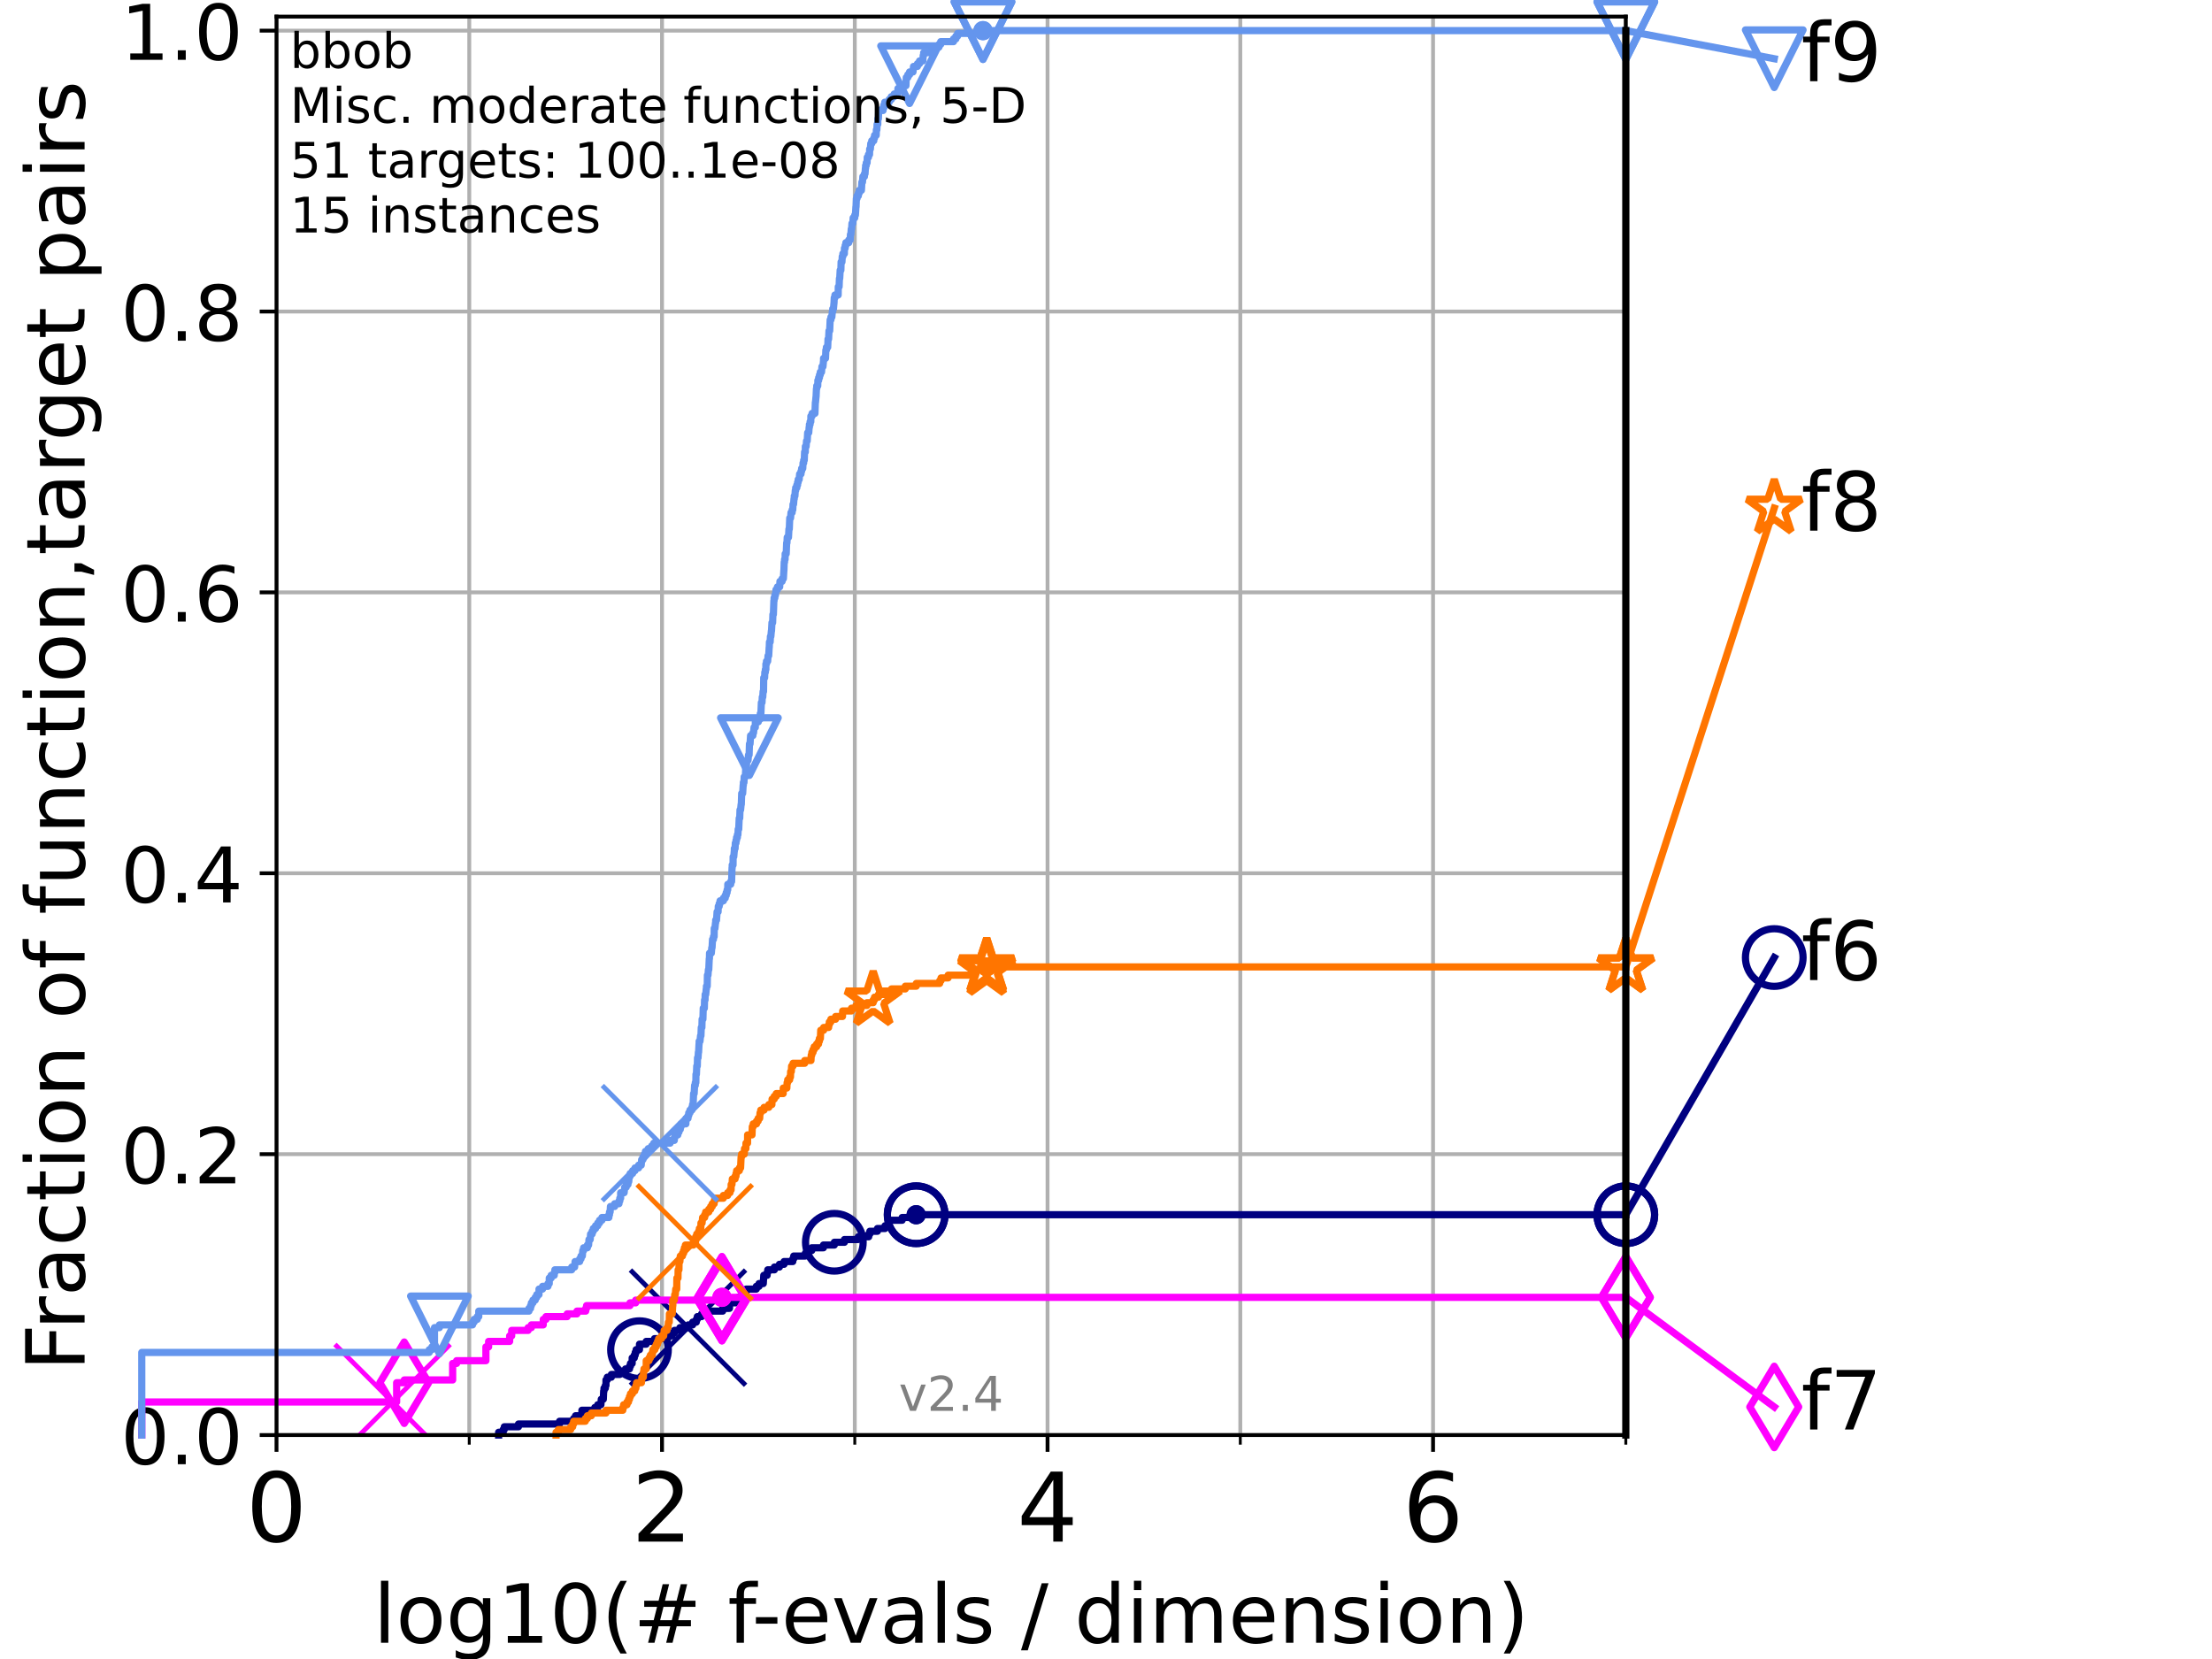 <?xml version="1.0" encoding="utf-8" standalone="no"?>
<!DOCTYPE svg PUBLIC "-//W3C//DTD SVG 1.1//EN"
  "http://www.w3.org/Graphics/SVG/1.1/DTD/svg11.dtd">
<!-- Created with matplotlib (https://matplotlib.org/) -->
<svg height="345.6pt" version="1.1" viewBox="0 0 460.8 345.6" width="460.8pt" xmlns="http://www.w3.org/2000/svg" xmlns:xlink="http://www.w3.org/1999/xlink">
 <defs>
  <style type="text/css">*{stroke-linecap:butt;stroke-linejoin:round;}</style>
 </defs>
 <g id="figure_1">
  <g id="patch_1">
   <path d="M 0 345.6 
L 460.8 345.6 
L 460.8 0 
L 0 0 
z
" style="fill:#ffffff;"/>
  </g>
  <g id="axes_1">
   <g id="patch_2">
    <path d="M 57.6 298.944 
L 338.688 298.944 
L 338.688 3.456 
L 57.6 3.456 
z
" style="fill:#ffffff;"/>
   </g>
   <g id="matplotlib.axis_1">
    <g id="xtick_1">
     <g id="line2d_1">
      <path clip-path="url(#pbe8803d63d)" d="M 57.6 298.944 
L 57.6 3.456 
" style="fill:none;stroke:#b0b0b0;stroke-linecap:square;stroke-width:0.8;"/>
     </g>
     <g id="line2d_2">
      <defs>
       <path d="M 0 0 
L 0 3.5 
" id="m9dc120ecf0" style="stroke:#000000;stroke-width:0.8;"/>
      </defs>
      <g>
       <use style="stroke:#000000;stroke-width:0.8;" x="57.6" xlink:href="#m9dc120ecf0" y="298.944"/>
      </g>
     </g>
     <g id="text_1">
      <!-- 0 -->
      <g transform="translate(51.237 321.141)scale(0.2 -0.2)">
       <defs>
        <path d="M 31.781 66.406 
Q 24.172 66.406 20.328 58.906 
Q 16.5 51.422 16.5 36.375 
Q 16.5 21.391 20.328 13.891 
Q 24.172 6.391 31.781 6.391 
Q 39.453 6.391 43.281 13.891 
Q 47.125 21.391 47.125 36.375 
Q 47.125 51.422 43.281 58.906 
Q 39.453 66.406 31.781 66.406 
z
M 31.781 74.219 
Q 44.047 74.219 50.516 64.516 
Q 56.984 54.828 56.984 36.375 
Q 56.984 17.969 50.516 8.266 
Q 44.047 -1.422 31.781 -1.422 
Q 19.531 -1.422 13.062 8.266 
Q 6.594 17.969 6.594 36.375 
Q 6.594 54.828 13.062 64.516 
Q 19.531 74.219 31.781 74.219 
z
" id="DejaVuSans-48"/>
       </defs>
       <use xlink:href="#DejaVuSans-48"/>
      </g>
     </g>
    </g>
    <g id="xtick_2">
     <g id="line2d_3">
      <path clip-path="url(#pbe8803d63d)" d="M 137.911 298.944 
L 137.911 3.456 
" style="fill:none;stroke:#b0b0b0;stroke-linecap:square;stroke-width:0.8;"/>
     </g>
     <g id="line2d_4">
      <g>
       <use style="stroke:#000000;stroke-width:0.8;" x="137.911" xlink:href="#m9dc120ecf0" y="298.944"/>
      </g>
     </g>
     <g id="text_2">
      <!-- 2 -->
      <g transform="translate(131.548 321.141)scale(0.2 -0.2)">
       <defs>
        <path d="M 19.188 8.297 
L 53.609 8.297 
L 53.609 0 
L 7.328 0 
L 7.328 8.297 
Q 12.938 14.109 22.625 23.891 
Q 32.328 33.688 34.812 36.531 
Q 39.547 41.844 41.422 45.531 
Q 43.312 49.219 43.312 52.781 
Q 43.312 58.594 39.234 62.25 
Q 35.156 65.922 28.609 65.922 
Q 23.969 65.922 18.812 64.312 
Q 13.672 62.703 7.812 59.422 
L 7.812 69.391 
Q 13.766 71.781 18.938 73 
Q 24.125 74.219 28.422 74.219 
Q 39.75 74.219 46.484 68.547 
Q 53.219 62.891 53.219 53.422 
Q 53.219 48.922 51.531 44.891 
Q 49.859 40.875 45.406 35.406 
Q 44.188 33.984 37.641 27.219 
Q 31.109 20.453 19.188 8.297 
z
" id="DejaVuSans-50"/>
       </defs>
       <use xlink:href="#DejaVuSans-50"/>
      </g>
     </g>
    </g>
    <g id="xtick_3">
     <g id="line2d_5">
      <path clip-path="url(#pbe8803d63d)" d="M 218.222 298.944 
L 218.222 3.456 
" style="fill:none;stroke:#b0b0b0;stroke-linecap:square;stroke-width:0.8;"/>
     </g>
     <g id="line2d_6">
      <g>
       <use style="stroke:#000000;stroke-width:0.8;" x="218.222" xlink:href="#m9dc120ecf0" y="298.944"/>
      </g>
     </g>
     <g id="text_3">
      <!-- 4 -->
      <g transform="translate(211.859 321.141)scale(0.2 -0.2)">
       <defs>
        <path d="M 37.797 64.312 
L 12.891 25.391 
L 37.797 25.391 
z
M 35.203 72.906 
L 47.609 72.906 
L 47.609 25.391 
L 58.016 25.391 
L 58.016 17.188 
L 47.609 17.188 
L 47.609 0 
L 37.797 0 
L 37.797 17.188 
L 4.891 17.188 
L 4.891 26.703 
z
" id="DejaVuSans-52"/>
       </defs>
       <use xlink:href="#DejaVuSans-52"/>
      </g>
     </g>
    </g>
    <g id="xtick_4">
     <g id="line2d_7">
      <path clip-path="url(#pbe8803d63d)" d="M 298.533 298.944 
L 298.533 3.456 
" style="fill:none;stroke:#b0b0b0;stroke-linecap:square;stroke-width:0.8;"/>
     </g>
     <g id="line2d_8">
      <g>
       <use style="stroke:#000000;stroke-width:0.8;" x="298.533" xlink:href="#m9dc120ecf0" y="298.944"/>
      </g>
     </g>
     <g id="text_4">
      <!-- 6 -->
      <g transform="translate(292.17 321.141)scale(0.2 -0.2)">
       <defs>
        <path d="M 33.016 40.375 
Q 26.375 40.375 22.484 35.828 
Q 18.609 31.297 18.609 23.391 
Q 18.609 15.531 22.484 10.953 
Q 26.375 6.391 33.016 6.391 
Q 39.656 6.391 43.531 10.953 
Q 47.406 15.531 47.406 23.391 
Q 47.406 31.297 43.531 35.828 
Q 39.656 40.375 33.016 40.375 
z
M 52.594 71.297 
L 52.594 62.312 
Q 48.875 64.062 45.094 64.984 
Q 41.312 65.922 37.594 65.922 
Q 27.828 65.922 22.672 59.328 
Q 17.531 52.734 16.797 39.406 
Q 19.672 43.656 24.016 45.922 
Q 28.375 48.188 33.594 48.188 
Q 44.578 48.188 50.953 41.516 
Q 57.328 34.859 57.328 23.391 
Q 57.328 12.156 50.688 5.359 
Q 44.047 -1.422 33.016 -1.422 
Q 20.359 -1.422 13.672 8.266 
Q 6.984 17.969 6.984 36.375 
Q 6.984 53.656 15.188 63.938 
Q 23.391 74.219 37.203 74.219 
Q 40.922 74.219 44.703 73.484 
Q 48.484 72.75 52.594 71.297 
z
" id="DejaVuSans-54"/>
       </defs>
       <use xlink:href="#DejaVuSans-54"/>
      </g>
     </g>
    </g>
    <g id="xtick_5">
     <g id="line2d_9">
      <path clip-path="url(#pbe8803d63d)" d="M 97.755 298.944 
L 97.755 3.456 
" style="fill:none;stroke:#b0b0b0;stroke-linecap:square;stroke-width:0.8;"/>
     </g>
     <g id="line2d_10">
      <defs>
       <path d="M 0 0 
L 0 2 
" id="ma3fce5904e" style="stroke:#000000;stroke-width:0.6;"/>
      </defs>
      <g>
       <use style="stroke:#000000;stroke-width:0.6;" x="97.755" xlink:href="#ma3fce5904e" y="298.944"/>
      </g>
     </g>
    </g>
    <g id="xtick_6">
     <g id="line2d_11">
      <path clip-path="url(#pbe8803d63d)" d="M 178.066 298.944 
L 178.066 3.456 
" style="fill:none;stroke:#b0b0b0;stroke-linecap:square;stroke-width:0.8;"/>
     </g>
     <g id="line2d_12">
      <g>
       <use style="stroke:#000000;stroke-width:0.6;" x="178.066" xlink:href="#ma3fce5904e" y="298.944"/>
      </g>
     </g>
    </g>
    <g id="xtick_7">
     <g id="line2d_13">
      <path clip-path="url(#pbe8803d63d)" d="M 258.377 298.944 
L 258.377 3.456 
" style="fill:none;stroke:#b0b0b0;stroke-linecap:square;stroke-width:0.8;"/>
     </g>
     <g id="line2d_14">
      <g>
       <use style="stroke:#000000;stroke-width:0.6;" x="258.377" xlink:href="#ma3fce5904e" y="298.944"/>
      </g>
     </g>
    </g>
    <g id="xtick_8">
     <g id="line2d_15">
      <path clip-path="url(#pbe8803d63d)" d="M 338.688 298.944 
L 338.688 3.456 
" style="fill:none;stroke:#b0b0b0;stroke-linecap:square;stroke-width:0.8;"/>
     </g>
     <g id="line2d_16">
      <g>
       <use style="stroke:#000000;stroke-width:0.6;" x="338.688" xlink:href="#ma3fce5904e" y="298.944"/>
      </g>
     </g>
    </g>
    <g id="text_5">
     <!-- log10(# f-evals / dimension) -->
     <g transform="translate(77.764 342.218)scale(0.17 -0.17)">
      <defs>
       <path d="M 9.422 75.984 
L 18.406 75.984 
L 18.406 0 
L 9.422 0 
z
" id="DejaVuSans-108"/>
       <path d="M 30.609 48.391 
Q 23.391 48.391 19.188 42.75 
Q 14.984 37.109 14.984 27.297 
Q 14.984 17.484 19.156 11.844 
Q 23.344 6.203 30.609 6.203 
Q 37.797 6.203 41.984 11.859 
Q 46.188 17.531 46.188 27.297 
Q 46.188 37.016 41.984 42.703 
Q 37.797 48.391 30.609 48.391 
z
M 30.609 56 
Q 42.328 56 49.016 48.375 
Q 55.719 40.766 55.719 27.297 
Q 55.719 13.875 49.016 6.219 
Q 42.328 -1.422 30.609 -1.422 
Q 18.844 -1.422 12.172 6.219 
Q 5.516 13.875 5.516 27.297 
Q 5.516 40.766 12.172 48.375 
Q 18.844 56 30.609 56 
z
" id="DejaVuSans-111"/>
       <path d="M 45.406 27.984 
Q 45.406 37.75 41.375 43.109 
Q 37.359 48.484 30.078 48.484 
Q 22.859 48.484 18.828 43.109 
Q 14.797 37.75 14.797 27.984 
Q 14.797 18.266 18.828 12.891 
Q 22.859 7.516 30.078 7.516 
Q 37.359 7.516 41.375 12.891 
Q 45.406 18.266 45.406 27.984 
z
M 54.391 6.781 
Q 54.391 -7.172 48.188 -13.984 
Q 42 -20.797 29.203 -20.797 
Q 24.469 -20.797 20.266 -20.094 
Q 16.062 -19.391 12.109 -17.922 
L 12.109 -9.188 
Q 16.062 -11.328 19.922 -12.344 
Q 23.781 -13.375 27.781 -13.375 
Q 36.625 -13.375 41.016 -8.766 
Q 45.406 -4.156 45.406 5.172 
L 45.406 9.625 
Q 42.625 4.781 38.281 2.391 
Q 33.938 0 27.875 0 
Q 17.828 0 11.672 7.656 
Q 5.516 15.328 5.516 27.984 
Q 5.516 40.672 11.672 48.328 
Q 17.828 56 27.875 56 
Q 33.938 56 38.281 53.609 
Q 42.625 51.219 45.406 46.391 
L 45.406 54.688 
L 54.391 54.688 
z
" id="DejaVuSans-103"/>
       <path d="M 12.406 8.297 
L 28.516 8.297 
L 28.516 63.922 
L 10.984 60.406 
L 10.984 69.391 
L 28.422 72.906 
L 38.281 72.906 
L 38.281 8.297 
L 54.391 8.297 
L 54.391 0 
L 12.406 0 
z
" id="DejaVuSans-49"/>
       <path d="M 31 75.875 
Q 24.469 64.656 21.281 53.656 
Q 18.109 42.672 18.109 31.391 
Q 18.109 20.125 21.312 9.062 
Q 24.516 -2 31 -13.188 
L 23.188 -13.188 
Q 15.875 -1.703 12.234 9.375 
Q 8.594 20.453 8.594 31.391 
Q 8.594 42.281 12.203 53.312 
Q 15.828 64.359 23.188 75.875 
z
" id="DejaVuSans-40"/>
       <path d="M 51.125 44 
L 36.922 44 
L 32.812 27.688 
L 47.125 27.688 
z
M 43.797 71.781 
L 38.719 51.516 
L 52.984 51.516 
L 58.109 71.781 
L 65.922 71.781 
L 60.891 51.516 
L 76.125 51.516 
L 76.125 44 
L 58.984 44 
L 54.984 27.688 
L 70.516 27.688 
L 70.516 20.219 
L 53.078 20.219 
L 48 0 
L 40.188 0 
L 45.219 20.219 
L 30.906 20.219 
L 25.875 0 
L 18.016 0 
L 23.094 20.219 
L 7.719 20.219 
L 7.719 27.688 
L 24.906 27.688 
L 29 44 
L 13.281 44 
L 13.281 51.516 
L 30.906 51.516 
L 35.891 71.781 
z
" id="DejaVuSans-35"/>
       <path id="DejaVuSans-32"/>
       <path d="M 37.109 75.984 
L 37.109 68.5 
L 28.516 68.5 
Q 23.688 68.5 21.797 66.547 
Q 19.922 64.594 19.922 59.516 
L 19.922 54.688 
L 34.719 54.688 
L 34.719 47.703 
L 19.922 47.703 
L 19.922 0 
L 10.891 0 
L 10.891 47.703 
L 2.297 47.703 
L 2.297 54.688 
L 10.891 54.688 
L 10.891 58.5 
Q 10.891 67.625 15.141 71.797 
Q 19.391 75.984 28.609 75.984 
z
" id="DejaVuSans-102"/>
       <path d="M 4.891 31.391 
L 31.203 31.391 
L 31.203 23.391 
L 4.891 23.391 
z
" id="DejaVuSans-45"/>
       <path d="M 56.203 29.594 
L 56.203 25.203 
L 14.891 25.203 
Q 15.484 15.922 20.484 11.062 
Q 25.484 6.203 34.422 6.203 
Q 39.594 6.203 44.453 7.469 
Q 49.312 8.734 54.109 11.281 
L 54.109 2.781 
Q 49.266 0.734 44.188 -0.344 
Q 39.109 -1.422 33.891 -1.422 
Q 20.797 -1.422 13.156 6.188 
Q 5.516 13.812 5.516 26.812 
Q 5.516 40.234 12.766 48.109 
Q 20.016 56 32.328 56 
Q 43.359 56 49.781 48.891 
Q 56.203 41.797 56.203 29.594 
z
M 47.219 32.234 
Q 47.125 39.594 43.094 43.984 
Q 39.062 48.391 32.422 48.391 
Q 24.906 48.391 20.391 44.141 
Q 15.875 39.891 15.188 32.172 
z
" id="DejaVuSans-101"/>
       <path d="M 2.984 54.688 
L 12.5 54.688 
L 29.594 8.797 
L 46.688 54.688 
L 56.203 54.688 
L 35.688 0 
L 23.484 0 
z
" id="DejaVuSans-118"/>
       <path d="M 34.281 27.484 
Q 23.391 27.484 19.188 25 
Q 14.984 22.516 14.984 16.5 
Q 14.984 11.719 18.141 8.906 
Q 21.297 6.109 26.703 6.109 
Q 34.188 6.109 38.703 11.406 
Q 43.219 16.703 43.219 25.484 
L 43.219 27.484 
z
M 52.203 31.203 
L 52.203 0 
L 43.219 0 
L 43.219 8.297 
Q 40.141 3.328 35.547 0.953 
Q 30.953 -1.422 24.312 -1.422 
Q 15.922 -1.422 10.953 3.297 
Q 6 8.016 6 15.922 
Q 6 25.141 12.172 29.828 
Q 18.359 34.516 30.609 34.516 
L 43.219 34.516 
L 43.219 35.406 
Q 43.219 41.609 39.141 45 
Q 35.062 48.391 27.688 48.391 
Q 23 48.391 18.547 47.266 
Q 14.109 46.141 10.016 43.891 
L 10.016 52.203 
Q 14.938 54.109 19.578 55.047 
Q 24.219 56 28.609 56 
Q 40.484 56 46.344 49.844 
Q 52.203 43.703 52.203 31.203 
z
" id="DejaVuSans-97"/>
       <path d="M 44.281 53.078 
L 44.281 44.578 
Q 40.484 46.531 36.375 47.5 
Q 32.281 48.484 27.875 48.484 
Q 21.188 48.484 17.844 46.438 
Q 14.5 44.391 14.5 40.281 
Q 14.5 37.156 16.891 35.375 
Q 19.281 33.594 26.516 31.984 
L 29.594 31.297 
Q 39.156 29.25 43.188 25.516 
Q 47.219 21.781 47.219 15.094 
Q 47.219 7.469 41.188 3.016 
Q 35.156 -1.422 24.609 -1.422 
Q 20.219 -1.422 15.453 -0.562 
Q 10.688 0.297 5.422 2 
L 5.422 11.281 
Q 10.406 8.688 15.234 7.391 
Q 20.062 6.109 24.812 6.109 
Q 31.156 6.109 34.562 8.281 
Q 37.984 10.453 37.984 14.406 
Q 37.984 18.062 35.516 20.016 
Q 33.062 21.969 24.703 23.781 
L 21.578 24.516 
Q 13.234 26.266 9.516 29.906 
Q 5.812 33.547 5.812 39.891 
Q 5.812 47.609 11.281 51.797 
Q 16.75 56 26.812 56 
Q 31.781 56 36.172 55.266 
Q 40.578 54.547 44.281 53.078 
z
" id="DejaVuSans-115"/>
       <path d="M 25.391 72.906 
L 33.688 72.906 
L 8.297 -9.281 
L 0 -9.281 
z
" id="DejaVuSans-47"/>
       <path d="M 45.406 46.391 
L 45.406 75.984 
L 54.391 75.984 
L 54.391 0 
L 45.406 0 
L 45.406 8.203 
Q 42.578 3.328 38.25 0.953 
Q 33.938 -1.422 27.875 -1.422 
Q 17.969 -1.422 11.734 6.484 
Q 5.516 14.406 5.516 27.297 
Q 5.516 40.188 11.734 48.094 
Q 17.969 56 27.875 56 
Q 33.938 56 38.25 53.625 
Q 42.578 51.266 45.406 46.391 
z
M 14.797 27.297 
Q 14.797 17.391 18.875 11.75 
Q 22.953 6.109 30.078 6.109 
Q 37.203 6.109 41.297 11.75 
Q 45.406 17.391 45.406 27.297 
Q 45.406 37.203 41.297 42.844 
Q 37.203 48.484 30.078 48.484 
Q 22.953 48.484 18.875 42.844 
Q 14.797 37.203 14.797 27.297 
z
" id="DejaVuSans-100"/>
       <path d="M 9.422 54.688 
L 18.406 54.688 
L 18.406 0 
L 9.422 0 
z
M 9.422 75.984 
L 18.406 75.984 
L 18.406 64.594 
L 9.422 64.594 
z
" id="DejaVuSans-105"/>
       <path d="M 52 44.188 
Q 55.375 50.25 60.062 53.125 
Q 64.75 56 71.094 56 
Q 79.641 56 84.281 50.016 
Q 88.922 44.047 88.922 33.016 
L 88.922 0 
L 79.891 0 
L 79.891 32.719 
Q 79.891 40.578 77.094 44.375 
Q 74.312 48.188 68.609 48.188 
Q 61.625 48.188 57.562 43.547 
Q 53.516 38.922 53.516 30.906 
L 53.516 0 
L 44.484 0 
L 44.484 32.719 
Q 44.484 40.625 41.703 44.406 
Q 38.922 48.188 33.109 48.188 
Q 26.219 48.188 22.156 43.531 
Q 18.109 38.875 18.109 30.906 
L 18.109 0 
L 9.078 0 
L 9.078 54.688 
L 18.109 54.688 
L 18.109 46.188 
Q 21.188 51.219 25.484 53.609 
Q 29.781 56 35.688 56 
Q 41.656 56 45.828 52.969 
Q 50 49.953 52 44.188 
z
" id="DejaVuSans-109"/>
       <path d="M 54.891 33.016 
L 54.891 0 
L 45.906 0 
L 45.906 32.719 
Q 45.906 40.484 42.875 44.328 
Q 39.844 48.188 33.797 48.188 
Q 26.516 48.188 22.312 43.547 
Q 18.109 38.922 18.109 30.906 
L 18.109 0 
L 9.078 0 
L 9.078 54.688 
L 18.109 54.688 
L 18.109 46.188 
Q 21.344 51.125 25.703 53.562 
Q 30.078 56 35.797 56 
Q 45.219 56 50.047 50.172 
Q 54.891 44.344 54.891 33.016 
z
" id="DejaVuSans-110"/>
       <path d="M 8.016 75.875 
L 15.828 75.875 
Q 23.141 64.359 26.781 53.312 
Q 30.422 42.281 30.422 31.391 
Q 30.422 20.453 26.781 9.375 
Q 23.141 -1.703 15.828 -13.188 
L 8.016 -13.188 
Q 14.5 -2 17.703 9.062 
Q 20.906 20.125 20.906 31.391 
Q 20.906 42.672 17.703 53.656 
Q 14.5 64.656 8.016 75.875 
z
" id="DejaVuSans-41"/>
      </defs>
      <use xlink:href="#DejaVuSans-108"/>
      <use x="27.783" xlink:href="#DejaVuSans-111"/>
      <use x="88.965" xlink:href="#DejaVuSans-103"/>
      <use x="152.441" xlink:href="#DejaVuSans-49"/>
      <use x="216.064" xlink:href="#DejaVuSans-48"/>
      <use x="279.688" xlink:href="#DejaVuSans-40"/>
      <use x="318.701" xlink:href="#DejaVuSans-35"/>
      <use x="402.49" xlink:href="#DejaVuSans-32"/>
      <use x="434.277" xlink:href="#DejaVuSans-102"/>
      <use x="463.982" xlink:href="#DejaVuSans-45"/>
      <use x="500.066" xlink:href="#DejaVuSans-101"/>
      <use x="561.59" xlink:href="#DejaVuSans-118"/>
      <use x="620.77" xlink:href="#DejaVuSans-97"/>
      <use x="682.049" xlink:href="#DejaVuSans-108"/>
      <use x="709.832" xlink:href="#DejaVuSans-115"/>
      <use x="761.932" xlink:href="#DejaVuSans-32"/>
      <use x="793.719" xlink:href="#DejaVuSans-47"/>
      <use x="827.41" xlink:href="#DejaVuSans-32"/>
      <use x="859.197" xlink:href="#DejaVuSans-100"/>
      <use x="922.674" xlink:href="#DejaVuSans-105"/>
      <use x="950.457" xlink:href="#DejaVuSans-109"/>
      <use x="1047.869" xlink:href="#DejaVuSans-101"/>
      <use x="1109.393" xlink:href="#DejaVuSans-110"/>
      <use x="1172.771" xlink:href="#DejaVuSans-115"/>
      <use x="1224.871" xlink:href="#DejaVuSans-105"/>
      <use x="1252.654" xlink:href="#DejaVuSans-111"/>
      <use x="1313.836" xlink:href="#DejaVuSans-110"/>
      <use x="1377.215" xlink:href="#DejaVuSans-41"/>
     </g>
    </g>
   </g>
   <g id="matplotlib.axis_2">
    <g id="ytick_1">
     <g id="line2d_17">
      <path clip-path="url(#pbe8803d63d)" d="M 57.6 298.944 
L 338.688 298.944 
" style="fill:none;stroke:#b0b0b0;stroke-linecap:square;stroke-width:0.8;"/>
     </g>
     <g id="line2d_18">
      <defs>
       <path d="M 0 0 
L -3.5 0 
" id="m6a219624a7" style="stroke:#000000;stroke-width:0.8;"/>
      </defs>
      <g>
       <use style="stroke:#000000;stroke-width:0.8;" x="57.6" xlink:href="#m6a219624a7" y="298.944"/>
      </g>
     </g>
     <g id="text_6">
      <!-- 0.0 -->
      <g transform="translate(25.155 305.023)scale(0.16 -0.16)">
       <defs>
        <path d="M 10.688 12.406 
L 21 12.406 
L 21 0 
L 10.688 0 
z
" id="DejaVuSans-46"/>
       </defs>
       <use xlink:href="#DejaVuSans-48"/>
       <use x="63.623" xlink:href="#DejaVuSans-46"/>
       <use x="95.41" xlink:href="#DejaVuSans-48"/>
      </g>
     </g>
    </g>
    <g id="ytick_2">
     <g id="line2d_19">
      <path clip-path="url(#pbe8803d63d)" d="M 57.6 240.432 
L 338.688 240.432 
" style="fill:none;stroke:#b0b0b0;stroke-linecap:square;stroke-width:0.8;"/>
     </g>
     <g id="line2d_20">
      <g>
       <use style="stroke:#000000;stroke-width:0.8;" x="57.6" xlink:href="#m6a219624a7" y="240.432"/>
      </g>
     </g>
     <g id="text_7">
      <!-- 0.2 -->
      <g transform="translate(25.155 246.51)scale(0.16 -0.16)">
       <use xlink:href="#DejaVuSans-48"/>
       <use x="63.623" xlink:href="#DejaVuSans-46"/>
       <use x="95.41" xlink:href="#DejaVuSans-50"/>
      </g>
     </g>
    </g>
    <g id="ytick_3">
     <g id="line2d_21">
      <path clip-path="url(#pbe8803d63d)" d="M 57.6 181.919 
L 338.688 181.919 
" style="fill:none;stroke:#b0b0b0;stroke-linecap:square;stroke-width:0.8;"/>
     </g>
     <g id="line2d_22">
      <g>
       <use style="stroke:#000000;stroke-width:0.8;" x="57.6" xlink:href="#m6a219624a7" y="181.919"/>
      </g>
     </g>
     <g id="text_8">
      <!-- 0.4 -->
      <g transform="translate(25.155 187.998)scale(0.16 -0.16)">
       <use xlink:href="#DejaVuSans-48"/>
       <use x="63.623" xlink:href="#DejaVuSans-46"/>
       <use x="95.41" xlink:href="#DejaVuSans-52"/>
      </g>
     </g>
    </g>
    <g id="ytick_4">
     <g id="line2d_23">
      <path clip-path="url(#pbe8803d63d)" d="M 57.6 123.407 
L 338.688 123.407 
" style="fill:none;stroke:#b0b0b0;stroke-linecap:square;stroke-width:0.8;"/>
     </g>
     <g id="line2d_24">
      <g>
       <use style="stroke:#000000;stroke-width:0.8;" x="57.6" xlink:href="#m6a219624a7" y="123.407"/>
      </g>
     </g>
     <g id="text_9">
      <!-- 0.6 -->
      <g transform="translate(25.155 129.485)scale(0.16 -0.16)">
       <use xlink:href="#DejaVuSans-48"/>
       <use x="63.623" xlink:href="#DejaVuSans-46"/>
       <use x="95.41" xlink:href="#DejaVuSans-54"/>
      </g>
     </g>
    </g>
    <g id="ytick_5">
     <g id="line2d_25">
      <path clip-path="url(#pbe8803d63d)" d="M 57.6 64.894 
L 338.688 64.894 
" style="fill:none;stroke:#b0b0b0;stroke-linecap:square;stroke-width:0.8;"/>
     </g>
     <g id="line2d_26">
      <g>
       <use style="stroke:#000000;stroke-width:0.8;" x="57.6" xlink:href="#m6a219624a7" y="64.894"/>
      </g>
     </g>
     <g id="text_10">
      <!-- 0.8 -->
      <g transform="translate(25.155 70.973)scale(0.16 -0.16)">
       <defs>
        <path d="M 31.781 34.625 
Q 24.75 34.625 20.719 30.859 
Q 16.703 27.094 16.703 20.516 
Q 16.703 13.922 20.719 10.156 
Q 24.75 6.391 31.781 6.391 
Q 38.812 6.391 42.859 10.172 
Q 46.922 13.969 46.922 20.516 
Q 46.922 27.094 42.891 30.859 
Q 38.875 34.625 31.781 34.625 
z
M 21.922 38.812 
Q 15.578 40.375 12.031 44.719 
Q 8.5 49.078 8.5 55.328 
Q 8.5 64.062 14.719 69.141 
Q 20.953 74.219 31.781 74.219 
Q 42.672 74.219 48.875 69.141 
Q 55.078 64.062 55.078 55.328 
Q 55.078 49.078 51.531 44.719 
Q 48 40.375 41.703 38.812 
Q 48.828 37.156 52.797 32.312 
Q 56.781 27.484 56.781 20.516 
Q 56.781 9.906 50.312 4.234 
Q 43.844 -1.422 31.781 -1.422 
Q 19.734 -1.422 13.25 4.234 
Q 6.781 9.906 6.781 20.516 
Q 6.781 27.484 10.781 32.312 
Q 14.797 37.156 21.922 38.812 
z
M 18.312 54.391 
Q 18.312 48.734 21.844 45.562 
Q 25.391 42.391 31.781 42.391 
Q 38.141 42.391 41.719 45.562 
Q 45.312 48.734 45.312 54.391 
Q 45.312 60.062 41.719 63.234 
Q 38.141 66.406 31.781 66.406 
Q 25.391 66.406 21.844 63.234 
Q 18.312 60.062 18.312 54.391 
z
" id="DejaVuSans-56"/>
       </defs>
       <use xlink:href="#DejaVuSans-48"/>
       <use x="63.623" xlink:href="#DejaVuSans-46"/>
       <use x="95.41" xlink:href="#DejaVuSans-56"/>
      </g>
     </g>
    </g>
    <g id="ytick_6">
     <g id="line2d_27">
      <path clip-path="url(#pbe8803d63d)" d="M 57.6 6.382 
L 338.688 6.382 
" style="fill:none;stroke:#b0b0b0;stroke-linecap:square;stroke-width:0.8;"/>
     </g>
     <g id="line2d_28">
      <g>
       <use style="stroke:#000000;stroke-width:0.8;" x="57.6" xlink:href="#m6a219624a7" y="6.382"/>
      </g>
     </g>
     <g id="text_11">
      <!-- 1.0 -->
      <g transform="translate(25.155 12.46)scale(0.16 -0.16)">
       <use xlink:href="#DejaVuSans-49"/>
       <use x="63.623" xlink:href="#DejaVuSans-46"/>
       <use x="95.41" xlink:href="#DejaVuSans-48"/>
      </g>
     </g>
    </g>
    <g id="text_12">
     <!-- Fraction of function,target pairs -->
     <g transform="translate(17.62 285.585)rotate(-90)scale(0.17 -0.17)">
      <defs>
       <path d="M 9.812 72.906 
L 51.703 72.906 
L 51.703 64.594 
L 19.672 64.594 
L 19.672 43.109 
L 48.578 43.109 
L 48.578 34.812 
L 19.672 34.812 
L 19.672 0 
L 9.812 0 
z
" id="DejaVuSans-70"/>
       <path d="M 41.109 46.297 
Q 39.594 47.172 37.812 47.578 
Q 36.031 48 33.891 48 
Q 26.266 48 22.188 43.047 
Q 18.109 38.094 18.109 28.812 
L 18.109 0 
L 9.078 0 
L 9.078 54.688 
L 18.109 54.688 
L 18.109 46.188 
Q 20.953 51.172 25.484 53.578 
Q 30.031 56 36.531 56 
Q 37.453 56 38.578 55.875 
Q 39.703 55.766 41.062 55.516 
z
" id="DejaVuSans-114"/>
       <path d="M 48.781 52.594 
L 48.781 44.188 
Q 44.969 46.297 41.141 47.344 
Q 37.312 48.391 33.406 48.391 
Q 24.656 48.391 19.812 42.844 
Q 14.984 37.312 14.984 27.297 
Q 14.984 17.281 19.812 11.734 
Q 24.656 6.203 33.406 6.203 
Q 37.312 6.203 41.141 7.25 
Q 44.969 8.297 48.781 10.406 
L 48.781 2.094 
Q 45.016 0.344 40.984 -0.531 
Q 36.969 -1.422 32.422 -1.422 
Q 20.062 -1.422 12.781 6.344 
Q 5.516 14.109 5.516 27.297 
Q 5.516 40.672 12.859 48.328 
Q 20.219 56 33.016 56 
Q 37.156 56 41.109 55.141 
Q 45.062 54.297 48.781 52.594 
z
" id="DejaVuSans-99"/>
       <path d="M 18.312 70.219 
L 18.312 54.688 
L 36.812 54.688 
L 36.812 47.703 
L 18.312 47.703 
L 18.312 18.016 
Q 18.312 11.328 20.141 9.422 
Q 21.969 7.516 27.594 7.516 
L 36.812 7.516 
L 36.812 0 
L 27.594 0 
Q 17.188 0 13.234 3.875 
Q 9.281 7.766 9.281 18.016 
L 9.281 47.703 
L 2.688 47.703 
L 2.688 54.688 
L 9.281 54.688 
L 9.281 70.219 
z
" id="DejaVuSans-116"/>
       <path d="M 8.5 21.578 
L 8.5 54.688 
L 17.484 54.688 
L 17.484 21.922 
Q 17.484 14.156 20.5 10.266 
Q 23.531 6.391 29.594 6.391 
Q 36.859 6.391 41.078 11.031 
Q 45.312 15.672 45.312 23.688 
L 45.312 54.688 
L 54.297 54.688 
L 54.297 0 
L 45.312 0 
L 45.312 8.406 
Q 42.047 3.422 37.719 1 
Q 33.406 -1.422 27.688 -1.422 
Q 18.266 -1.422 13.375 4.438 
Q 8.5 10.297 8.5 21.578 
z
M 31.109 56 
z
" id="DejaVuSans-117"/>
       <path d="M 11.719 12.406 
L 22.016 12.406 
L 22.016 4 
L 14.016 -11.625 
L 7.719 -11.625 
L 11.719 4 
z
" id="DejaVuSans-44"/>
       <path d="M 18.109 8.203 
L 18.109 -20.797 
L 9.078 -20.797 
L 9.078 54.688 
L 18.109 54.688 
L 18.109 46.391 
Q 20.953 51.266 25.266 53.625 
Q 29.594 56 35.594 56 
Q 45.562 56 51.781 48.094 
Q 58.016 40.188 58.016 27.297 
Q 58.016 14.406 51.781 6.484 
Q 45.562 -1.422 35.594 -1.422 
Q 29.594 -1.422 25.266 0.953 
Q 20.953 3.328 18.109 8.203 
z
M 48.688 27.297 
Q 48.688 37.203 44.609 42.844 
Q 40.531 48.484 33.406 48.484 
Q 26.266 48.484 22.188 42.844 
Q 18.109 37.203 18.109 27.297 
Q 18.109 17.391 22.188 11.75 
Q 26.266 6.109 33.406 6.109 
Q 40.531 6.109 44.609 11.75 
Q 48.688 17.391 48.688 27.297 
z
" id="DejaVuSans-112"/>
      </defs>
      <use xlink:href="#DejaVuSans-70"/>
      <use x="50.27" xlink:href="#DejaVuSans-114"/>
      <use x="91.383" xlink:href="#DejaVuSans-97"/>
      <use x="152.662" xlink:href="#DejaVuSans-99"/>
      <use x="207.643" xlink:href="#DejaVuSans-116"/>
      <use x="246.852" xlink:href="#DejaVuSans-105"/>
      <use x="274.635" xlink:href="#DejaVuSans-111"/>
      <use x="335.816" xlink:href="#DejaVuSans-110"/>
      <use x="399.195" xlink:href="#DejaVuSans-32"/>
      <use x="430.982" xlink:href="#DejaVuSans-111"/>
      <use x="492.164" xlink:href="#DejaVuSans-102"/>
      <use x="527.369" xlink:href="#DejaVuSans-32"/>
      <use x="559.156" xlink:href="#DejaVuSans-102"/>
      <use x="594.361" xlink:href="#DejaVuSans-117"/>
      <use x="657.74" xlink:href="#DejaVuSans-110"/>
      <use x="721.119" xlink:href="#DejaVuSans-99"/>
      <use x="776.1" xlink:href="#DejaVuSans-116"/>
      <use x="815.309" xlink:href="#DejaVuSans-105"/>
      <use x="843.092" xlink:href="#DejaVuSans-111"/>
      <use x="904.273" xlink:href="#DejaVuSans-110"/>
      <use x="967.652" xlink:href="#DejaVuSans-44"/>
      <use x="999.439" xlink:href="#DejaVuSans-116"/>
      <use x="1038.648" xlink:href="#DejaVuSans-97"/>
      <use x="1099.928" xlink:href="#DejaVuSans-114"/>
      <use x="1139.291" xlink:href="#DejaVuSans-103"/>
      <use x="1202.768" xlink:href="#DejaVuSans-101"/>
      <use x="1264.291" xlink:href="#DejaVuSans-116"/>
      <use x="1303.5" xlink:href="#DejaVuSans-32"/>
      <use x="1335.287" xlink:href="#DejaVuSans-112"/>
      <use x="1398.764" xlink:href="#DejaVuSans-97"/>
      <use x="1460.043" xlink:href="#DejaVuSans-105"/>
      <use x="1487.826" xlink:href="#DejaVuSans-114"/>
      <use x="1528.939" xlink:href="#DejaVuSans-115"/>
     </g>
    </g>
   </g>
   <g id="line2d_29">
    <defs>
     <path d="M 0 1.5 
C 0.398 1.5 0.779 1.342 1.061 1.061 
C 1.342 0.779 1.5 0.398 1.5 0 
C 1.5 -0.398 1.342 -0.779 1.061 -1.061 
C 0.779 -1.342 0.398 -1.5 0 -1.5 
C -0.398 -1.5 -0.779 -1.342 -1.061 -1.061 
C -1.342 -0.779 -1.5 -0.398 -1.5 0 
C -1.5 0.398 -1.342 0.779 -1.061 1.061 
C -0.779 1.342 -0.398 1.5 0 1.5 
z
" id="mf203801125" style="stroke:#000080;"/>
    </defs>
    <g>
     <use style="fill:#000080;stroke:#000080;" x="190.853" xlink:href="#mf203801125" y="253.052"/>
     <use style="fill:#000080;stroke:#000080;" x="190.853" xlink:href="#mf203801125" y="253.052"/>
    </g>
   </g>
   <g id="line2d_30">
    <path d="M 103.871 298.944 
L 103.871 298.37 
L 104.826 298.37 
L 104.826 297.797 
L 105.057 297.797 
L 105.057 297.223 
L 108.006 297.223 
L 108.006 296.649 
L 116.562 296.649 
L 116.562 296.076 
L 119.503 296.076 
L 119.503 295.502 
L 119.899 295.502 
L 119.899 294.928 
L 121.219 294.928 
L 121.219 293.781 
L 123.908 293.781 
L 123.908 293.207 
L 124.52 293.207 
L 124.52 292.634 
L 125.183 292.634 
L 125.256 291.487 
L 125.683 291.487 
L 125.753 289.766 
L 125.823 289.766 
L 125.823 289.192 
L 126.1 289.192 
L 126.1 288.618 
L 126.236 288.618 
L 126.236 287.471 
L 126.507 287.471 
L 126.507 286.897 
L 127.358 286.897 
L 127.358 286.324 
L 129.118 286.324 
L 129.118 285.75 
L 130.291 285.75 
L 130.291 285.176 
L 131.134 285.176 
L 131.134 284.603 
L 131.338 284.603 
L 131.338 284.029 
L 131.691 284.029 
L 131.691 282.882 
L 132.133 282.882 
L 132.133 282.308 
L 132.327 282.308 
L 132.327 281.734 
L 132.518 281.734 
L 132.518 281.161 
L 133.216 281.161 
L 133.216 280.013 
L 134.619 280.013 
L 134.619 279.44 
L 136.343 279.44 
L 136.343 278.866 
L 139.091 278.866 
L 139.091 278.293 
L 140.011 278.293 
L 140.011 277.719 
L 140.499 277.719 
L 140.499 277.145 
L 141.634 277.145 
L 141.634 276.572 
L 143.375 276.572 
L 143.375 275.998 
L 144.294 275.998 
L 144.294 275.424 
L 145.051 275.424 
L 145.051 274.851 
L 145.259 274.851 
L 145.259 274.277 
L 146.151 274.277 
L 146.151 273.703 
L 146.728 273.703 
L 146.728 273.13 
L 150.548 273.13 
L 150.548 272.556 
L 151.96 272.556 
L 152.006 271.409 
L 153.28 271.409 
L 153.28 270.835 
L 153.764 270.835 
L 153.764 270.261 
L 155.22 270.261 
L 155.232 269.114 
L 155.451 269.114 
L 155.451 268.54 
L 157.551 268.54 
L 157.551 267.967 
L 158.119 267.967 
L 158.119 267.393 
L 159.005 267.393 
L 159.108 265.672 
L 159.808 265.672 
L 159.808 265.099 
L 159.937 265.099 
L 159.937 264.525 
L 161.32 264.525 
L 161.32 263.951 
L 162.364 263.951 
L 162.364 263.378 
L 163.332 263.378 
L 163.332 262.804 
L 165.15 262.804 
L 165.15 262.23 
L 165.346 262.23 
L 165.346 261.657 
L 167.761 261.657 
L 167.761 261.083 
L 168.085 261.083 
L 168.085 260.509 
L 169.105 260.509 
L 169.105 259.936 
L 171.534 259.936 
L 171.534 259.362 
L 173.809 259.362 
L 173.809 258.788 
L 175.912 258.788 
L 175.912 258.215 
L 178.794 258.215 
L 178.794 257.641 
L 180.968 257.641 
L 180.968 257.067 
L 181.205 257.067 
L 181.205 256.494 
L 182.786 256.494 
L 182.786 255.92 
L 184.37 255.92 
L 184.37 255.346 
L 185.205 255.346 
L 185.311 254.199 
L 187.935 254.199 
L 187.935 253.626 
L 190.853 253.626 
L 190.853 253.052 
L 338.688 253.052 
L 338.688 253.052 
" style="fill:none;stroke:#000080;stroke-linecap:square;stroke-width:1.5;"/>
   </g>
   <g id="line2d_31">
    <defs>
     <path d="M 0 6 
C 1.591 6 3.117 5.368 4.243 4.243 
C 5.368 3.117 6 1.591 6 0 
C 6 -1.591 5.368 -3.117 4.243 -4.243 
C 3.117 -5.368 1.591 -6 0 -6 
C -1.591 -6 -3.117 -5.368 -4.243 -4.243 
C -5.368 -3.117 -6 -1.591 -6 0 
C -6 1.591 -5.368 3.117 -4.243 4.243 
C -3.117 5.368 -1.591 6 0 6 
z
" id="md8320b2252" style="stroke:#000080;stroke-width:1.5;"/>
    </defs>
    <g>
     <use style="fill-opacity:0;stroke:#000080;stroke-width:1.5;" x="133.216" xlink:href="#md8320b2252" y="281.161"/>
     <use style="fill-opacity:0;stroke:#000080;stroke-width:1.5;" x="173.809" xlink:href="#md8320b2252" y="258.788"/>
     <use style="fill-opacity:0;stroke:#000080;stroke-width:1.5;" x="190.853" xlink:href="#md8320b2252" y="253.052"/>
     <use style="fill-opacity:0;stroke:#000080;stroke-width:1.5;" x="190.853" xlink:href="#md8320b2252" y="253.052"/>
     <use style="fill-opacity:0;stroke:#000080;stroke-width:1.5;" x="338.688" xlink:href="#md8320b2252" y="253.052"/>
    </g>
   </g>
   <g id="line2d_32">
    <path style="fill:none;stroke:#000080;stroke-linecap:square;stroke-width:1.5;"/>
    <g/>
   </g>
   <g id="line2d_33">
    <path clip-path="url(#pbe8803d63d)" d="M 143.324 276.572 
" style="fill:none;stroke:#000080;stroke-linecap:square;stroke-width:1.5;"/>
    <defs>
     <path d="M -12 12 
L 12 -12 
M -12 -12 
L 12 12 
" id="mee79221b6b" style="stroke:#000080;"/>
    </defs>
    <g clip-path="url(#pbe8803d63d)">
     <use style="fill:#000080;stroke:#000080;" x="143.324" xlink:href="#mee79221b6b" y="276.572"/>
    </g>
   </g>
   <g id="line2d_34">
    <defs>
     <path d="M 0 1.5 
C 0.398 1.5 0.779 1.342 1.061 1.061 
C 1.342 0.779 1.5 0.398 1.5 0 
C 1.5 -0.398 1.342 -0.779 1.061 -1.061 
C 0.779 -1.342 0.398 -1.5 0 -1.5 
C -0.398 -1.5 -0.779 -1.342 -1.061 -1.061 
C -1.342 -0.779 -1.5 -0.398 -1.5 0 
C -1.5 0.398 -1.342 0.779 -1.061 1.061 
C -0.779 1.342 -0.398 1.5 0 1.5 
z
" id="m1317e9b6e4" style="stroke:#ff00ff;"/>
    </defs>
    <g>
     <use style="fill:#ff00ff;stroke:#ff00ff;" x="150.395" xlink:href="#m1317e9b6e4" y="270.261"/>
     <use style="fill:#ff00ff;stroke:#ff00ff;" x="150.395" xlink:href="#m1317e9b6e4" y="270.261"/>
    </g>
   </g>
   <g id="line2d_35">
    <path d="M 29.533 298.944 
L 29.533 292.06 
L 82.627 292.06 
L 82.627 288.045 
L 84.213 288.045 
L 84.213 287.471 
L 94.295 287.471 
L 94.295 284.029 
L 95.125 284.029 
L 95.125 283.455 
L 101.223 283.455 
L 101.223 280.587 
L 101.786 280.587 
L 101.786 279.44 
L 106.169 279.44 
L 106.169 278.293 
L 106.594 278.293 
L 106.594 277.145 
L 110.017 277.145 
L 110.017 276.572 
L 110.694 276.572 
L 110.694 275.998 
L 113.168 275.998 
L 113.168 274.851 
L 113.735 274.851 
L 113.735 274.277 
L 118.149 274.277 
L 118.149 273.703 
L 120.191 273.703 
L 120.191 273.13 
L 122.018 273.13 
L 122.018 272.556 
L 122.191 272.556 
L 122.191 271.982 
L 131.236 271.982 
L 131.236 271.409 
L 132.423 271.409 
L 132.423 270.835 
L 150.395 270.835 
L 150.395 270.261 
L 338.688 270.261 
" style="fill:none;stroke:#ff00ff;stroke-linecap:square;stroke-width:1.5;"/>
   </g>
   <g id="line2d_36">
    <defs>
     <path d="M -0 8.485 
L 5.091 0 
L 0 -8.485 
L -5.091 -0 
z
" id="md70767c12f" style="stroke:#ff00ff;stroke-linejoin:miter;stroke-width:1.5;"/>
    </defs>
    <g>
     <use style="fill-opacity:0;stroke:#ff00ff;stroke-linejoin:miter;stroke-width:1.5;" x="84.213" xlink:href="#md70767c12f" y="288.045"/>
     <use style="fill-opacity:0;stroke:#ff00ff;stroke-linejoin:miter;stroke-width:1.5;" x="150.395" xlink:href="#md70767c12f" y="270.835"/>
     <use style="fill-opacity:0;stroke:#ff00ff;stroke-linejoin:miter;stroke-width:1.5;" x="150.395" xlink:href="#md70767c12f" y="270.835"/>
     <use style="fill-opacity:0;stroke:#ff00ff;stroke-linejoin:miter;stroke-width:1.5;" x="150.395" xlink:href="#md70767c12f" y="270.261"/>
     <use style="fill-opacity:0;stroke:#ff00ff;stroke-linejoin:miter;stroke-width:1.5;" x="150.395" xlink:href="#md70767c12f" y="270.261"/>
     <use style="fill-opacity:0;stroke:#ff00ff;stroke-linejoin:miter;stroke-width:1.5;" x="338.688" xlink:href="#md70767c12f" y="270.261"/>
    </g>
   </g>
   <g id="line2d_37">
    <path style="fill:none;stroke:#ff00ff;stroke-linecap:square;stroke-width:1.5;"/>
    <g/>
   </g>
   <g id="line2d_38">
    <path clip-path="url(#pbe8803d63d)" d="M 81.776 292.06 
" style="fill:none;stroke:#ff00ff;stroke-linecap:square;stroke-width:1.5;"/>
    <defs>
     <path d="M -12 12 
L 12 -12 
M -12 -12 
L 12 12 
" id="mc5f88b3793" style="stroke:#ff00ff;"/>
    </defs>
    <g clip-path="url(#pbe8803d63d)">
     <use style="fill:#ff00ff;stroke:#ff00ff;" x="81.776" xlink:href="#mc5f88b3793" y="292.06"/>
    </g>
   </g>
   <g id="line2d_39">
    <defs>
     <path d="M 0 1.5 
C 0.398 1.5 0.779 1.342 1.061 1.061 
C 1.342 0.779 1.5 0.398 1.5 0 
C 1.5 -0.398 1.342 -0.779 1.061 -1.061 
C 0.779 -1.342 0.398 -1.5 0 -1.5 
C -0.398 -1.5 -0.779 -1.342 -1.061 -1.061 
C -1.342 -0.779 -1.5 -0.398 -1.5 0 
C -1.5 0.398 -1.342 0.779 -1.061 1.061 
C -0.779 1.342 -0.398 1.5 0 1.5 
z
" id="md56d7b020e" style="stroke:#ff7500;"/>
    </defs>
    <g>
     <use style="fill:#ff7500;stroke:#ff7500;" x="205.549" xlink:href="#md56d7b020e" y="201.423"/>
     <use style="fill:#ff7500;stroke:#ff7500;" x="205.549" xlink:href="#md56d7b020e" y="201.423"/>
    </g>
   </g>
   <g id="line2d_40">
    <path d="M 115.835 298.944 
L 115.835 298.37 
L 116.323 298.37 
L 116.323 297.797 
L 118.891 297.797 
L 118.891 297.223 
L 119.301 297.223 
L 119.301 296.649 
L 119.503 296.649 
L 119.503 296.076 
L 121.931 296.076 
L 121.931 295.502 
L 122.362 295.502 
L 122.362 294.928 
L 123.193 294.928 
L 123.193 294.355 
L 126.236 294.355 
L 126.236 293.781 
L 129.742 293.781 
L 129.742 293.207 
L 129.909 293.207 
L 129.909 292.634 
L 130.612 292.634 
L 130.612 292.06 
L 130.927 292.06 
L 130.927 291.487 
L 131.134 291.487 
L 131.134 290.913 
L 131.338 290.913 
L 131.338 290.339 
L 131.74 290.339 
L 131.74 289.766 
L 132.23 289.766 
L 132.23 289.192 
L 132.47 289.192 
L 132.47 288.618 
L 132.613 288.618 
L 132.613 288.045 
L 133.623 288.045 
L 133.712 286.897 
L 134.019 286.897 
L 134.063 285.75 
L 134.15 285.75 
L 134.15 285.176 
L 134.619 285.176 
L 134.619 283.455 
L 135.199 283.455 
L 135.199 282.882 
L 135.482 282.882 
L 135.482 282.308 
L 135.879 282.308 
L 135.879 281.734 
L 135.996 281.734 
L 135.996 281.161 
L 136.419 281.161 
L 136.419 280.587 
L 136.72 280.587 
L 136.72 280.013 
L 136.98 280.013 
L 136.98 279.44 
L 137.199 279.44 
L 137.199 278.866 
L 137.806 278.866 
L 137.806 278.293 
L 138.256 278.293 
L 138.358 277.145 
L 138.96 277.145 
L 138.96 276.572 
L 139.156 276.572 
L 139.253 275.424 
L 139.414 275.424 
L 139.446 273.703 
L 140.042 273.703 
L 140.135 271.982 
L 140.165 271.982 
L 140.165 270.835 
L 140.469 270.835 
L 140.559 269.688 
L 140.679 269.688 
L 140.768 268.54 
L 140.974 268.54 
L 141.003 266.246 
L 141.235 266.246 
L 141.264 264.525 
L 141.436 264.525 
L 141.464 262.804 
L 141.634 262.804 
L 141.718 261.657 
L 142.161 261.657 
L 142.161 261.083 
L 142.406 261.083 
L 142.406 260.509 
L 142.567 260.509 
L 142.567 259.936 
L 142.779 259.936 
L 142.779 259.362 
L 144.439 259.362 
L 144.439 258.788 
L 144.889 258.788 
L 144.912 257.641 
L 145.144 257.641 
L 145.144 257.067 
L 145.531 257.067 
L 145.531 256.494 
L 145.688 256.494 
L 145.688 255.92 
L 145.998 255.92 
L 146.02 254.773 
L 146.259 254.773 
L 146.367 253.626 
L 146.791 253.626 
L 146.791 253.052 
L 147 253.052 
L 147 252.478 
L 147.65 252.478 
L 147.65 251.905 
L 148.045 251.905 
L 148.045 251.331 
L 148.373 251.331 
L 148.373 250.757 
L 148.771 250.757 
L 148.771 250.184 
L 148.901 250.184 
L 148.901 249.61 
L 150.683 249.61 
L 150.683 249.036 
L 151.582 249.036 
L 151.582 248.463 
L 152.068 248.463 
L 152.068 247.889 
L 152.299 247.889 
L 152.314 246.742 
L 152.482 246.742 
L 152.557 245.594 
L 153.135 245.594 
L 153.135 245.021 
L 153.323 245.021 
L 153.323 244.447 
L 153.452 244.447 
L 153.452 243.873 
L 154.015 243.873 
L 154.015 243.3 
L 154.277 243.3 
L 154.385 241.005 
L 154.48 241.005 
L 154.48 240.432 
L 155.051 240.432 
L 155.09 239.284 
L 155.387 239.284 
L 155.4 238.137 
L 155.729 238.137 
L 155.742 236.416 
L 156.658 236.416 
L 156.718 234.695 
L 156.906 234.695 
L 156.906 234.121 
L 157.597 234.121 
L 157.597 233.548 
L 157.932 233.548 
L 157.932 232.974 
L 158.25 232.974 
L 158.326 231.827 
L 158.476 231.827 
L 158.476 231.253 
L 159.17 231.253 
L 159.17 230.679 
L 160.162 230.679 
L 160.162 230.106 
L 160.802 230.106 
L 160.84 228.958 
L 161.284 228.958 
L 161.284 228.385 
L 161.708 228.385 
L 161.708 227.811 
L 163.152 227.811 
L 163.16 226.664 
L 163.915 226.664 
L 163.97 225.517 
L 164.094 225.517 
L 164.094 224.943 
L 164.494 224.943 
L 164.494 224.369 
L 164.668 224.369 
L 164.705 223.222 
L 164.847 223.222 
L 164.907 222.075 
L 165.208 222.075 
L 165.208 221.501 
L 167.634 221.501 
L 167.634 220.927 
L 168.941 220.927 
L 169 219.78 
L 169.123 219.78 
L 169.123 219.206 
L 169.372 219.206 
L 169.372 218.633 
L 169.611 218.633 
L 169.611 218.059 
L 170.119 218.059 
L 170.119 217.485 
L 170.516 217.485 
L 170.516 216.912 
L 170.693 216.912 
L 170.693 216.338 
L 170.899 216.338 
L 170.973 214.617 
L 171.58 214.617 
L 171.58 214.044 
L 172.616 214.044 
L 172.616 213.47 
L 172.759 213.47 
L 172.759 212.896 
L 173.086 212.896 
L 173.086 212.323 
L 174.065 212.323 
L 174.065 211.749 
L 175.509 211.749 
L 175.541 210.602 
L 177.376 210.602 
L 177.376 210.028 
L 178.322 210.028 
L 178.322 209.454 
L 180.6 209.454 
L 180.6 208.881 
L 181.899 208.881 
L 181.899 208.307 
L 182.174 208.307 
L 182.174 207.733 
L 183 207.733 
L 183 207.16 
L 185.29 207.16 
L 185.29 206.586 
L 185.714 206.586 
L 185.714 206.012 
L 188.592 206.012 
L 188.592 205.439 
L 190.875 205.439 
L 190.875 204.865 
L 195.753 204.865 
L 195.753 204.291 
L 196.038 204.291 
L 196.038 203.718 
L 197.506 203.718 
L 197.506 203.144 
L 202.354 203.144 
L 202.354 202.571 
L 202.647 202.571 
L 202.647 201.997 
L 205.549 201.997 
L 205.549 201.423 
L 338.688 201.423 
L 338.688 201.423 
" style="fill:none;stroke:#ff7500;stroke-linecap:square;stroke-width:1.5;"/>
   </g>
   <g id="line2d_41">
    <defs>
     <path d="M 0 -6 
L -1.347 -1.854 
L -5.706 -1.854 
L -2.18 0.708 
L -3.527 4.854 
L -0 2.292 
L 3.527 4.854 
L 2.18 0.708 
L 5.706 -1.854 
L 1.347 -1.854 
z
" id="m9e73c938c1" style="stroke:#ff7500;stroke-linejoin:bevel;stroke-width:1.5;"/>
    </defs>
    <g>
     <use style="fill-opacity:0;stroke:#ff7500;stroke-linejoin:bevel;stroke-width:1.5;" x="181.899" xlink:href="#m9e73c938c1" y="208.307"/>
     <use style="fill-opacity:0;stroke:#ff7500;stroke-linejoin:bevel;stroke-width:1.5;" x="205.549" xlink:href="#m9e73c938c1" y="201.997"/>
     <use style="fill-opacity:0;stroke:#ff7500;stroke-linejoin:bevel;stroke-width:1.5;" x="205.549" xlink:href="#m9e73c938c1" y="201.423"/>
     <use style="fill-opacity:0;stroke:#ff7500;stroke-linejoin:bevel;stroke-width:1.5;" x="205.549" xlink:href="#m9e73c938c1" y="201.423"/>
     <use style="fill-opacity:0;stroke:#ff7500;stroke-linejoin:bevel;stroke-width:1.5;" x="338.688" xlink:href="#m9e73c938c1" y="201.423"/>
    </g>
   </g>
   <g id="line2d_42">
    <path style="fill:none;stroke:#ff7500;stroke-linecap:square;stroke-width:1.5;"/>
    <g/>
   </g>
   <g id="line2d_43">
    <path clip-path="url(#pbe8803d63d)" d="M 144.724 258.788 
" style="fill:none;stroke:#ff7500;stroke-linecap:square;stroke-width:1.5;"/>
    <defs>
     <path d="M -12 12 
L 12 -12 
M -12 -12 
L 12 12 
" id="m683b7df37f" style="stroke:#ff7500;"/>
    </defs>
    <g clip-path="url(#pbe8803d63d)">
     <use style="fill:#ff7500;stroke:#ff7500;" x="144.724" xlink:href="#m683b7df37f" y="258.788"/>
    </g>
   </g>
   <g id="line2d_44">
    <defs>
     <path d="M 0 1.5 
C 0.398 1.5 0.779 1.342 1.061 1.061 
C 1.342 0.779 1.5 0.398 1.5 0 
C 1.5 -0.398 1.342 -0.779 1.061 -1.061 
C 0.779 -1.342 0.398 -1.5 0 -1.5 
C -0.398 -1.5 -0.779 -1.342 -1.061 -1.061 
C -1.342 -0.779 -1.5 -0.398 -1.5 0 
C -1.5 0.398 -1.342 0.779 -1.061 1.061 
C -0.779 1.342 -0.398 1.5 0 1.5 
z
" id="m54b550b192" style="stroke:#6495ed;"/>
    </defs>
    <g>
     <use style="fill:#6495ed;stroke:#6495ed;" x="204.773" xlink:href="#m54b550b192" y="6.382"/>
     <use style="fill:#6495ed;stroke:#6495ed;" x="204.773" xlink:href="#m54b550b192" y="6.382"/>
    </g>
   </g>
   <g id="line2d_45">
    <path d="M 29.533 298.944 
L 29.533 281.734 
L 89.419 281.734 
L 89.419 281.161 
L 89.973 281.161 
L 89.973 280.587 
L 90.509 280.587 
L 90.509 276.572 
L 91.535 276.572 
L 91.535 275.998 
L 98.439 275.998 
L 98.439 275.424 
L 98.772 275.424 
L 98.772 274.851 
L 99.418 274.851 
L 99.418 274.277 
L 99.732 274.277 
L 99.732 273.13 
L 110.189 273.13 
L 110.189 272.556 
L 110.527 272.556 
L 110.527 271.982 
L 110.694 271.982 
L 110.694 271.409 
L 111.023 271.409 
L 111.023 270.835 
L 111.506 270.835 
L 111.506 270.261 
L 111.82 270.261 
L 111.82 269.688 
L 112.281 269.688 
L 112.281 268.54 
L 113.023 268.54 
L 113.023 267.967 
L 114.148 267.967 
L 114.148 267.393 
L 114.419 267.393 
L 114.419 266.246 
L 114.817 266.246 
L 114.817 265.672 
L 115.46 265.672 
L 115.46 265.099 
L 115.586 265.099 
L 115.586 264.525 
L 119.097 264.525 
L 119.097 263.951 
L 119.702 263.951 
L 119.801 262.804 
L 120.759 262.804 
L 120.759 262.23 
L 121.037 262.23 
L 121.037 261.657 
L 121.31 261.657 
L 121.4 260.509 
L 121.579 260.509 
L 121.579 259.936 
L 122.362 259.936 
L 122.362 259.362 
L 122.615 259.362 
L 122.699 258.215 
L 122.948 258.215 
L 123.03 257.067 
L 123.354 257.067 
L 123.354 256.494 
L 123.594 256.494 
L 123.594 255.92 
L 124.063 255.92 
L 124.063 255.346 
L 124.52 255.346 
L 124.52 254.773 
L 124.892 254.773 
L 124.892 254.199 
L 125.399 254.199 
L 125.399 253.626 
L 126.839 253.626 
L 126.839 253.052 
L 126.97 253.052 
L 126.97 252.478 
L 127.1 252.478 
L 127.165 251.331 
L 128.047 251.331 
L 128.047 250.757 
L 128.944 250.757 
L 128.944 250.184 
L 129.118 250.184 
L 129.118 249.61 
L 129.291 249.61 
L 129.291 248.463 
L 130.019 248.463 
L 130.128 247.315 
L 130.452 247.315 
L 130.452 246.742 
L 130.822 246.742 
L 130.822 246.168 
L 130.979 246.168 
L 131.082 245.021 
L 131.287 245.021 
L 131.287 244.447 
L 131.79 244.447 
L 131.79 243.873 
L 132.279 243.873 
L 132.279 243.3 
L 133.033 243.3 
L 133.033 242.726 
L 133.578 242.726 
L 133.667 241.579 
L 133.932 241.579 
L 133.932 241.005 
L 134.236 241.005 
L 134.236 240.432 
L 134.45 240.432 
L 134.45 239.858 
L 135.036 239.858 
L 135.036 239.284 
L 135.761 239.284 
L 135.761 238.711 
L 136.189 238.711 
L 136.189 238.137 
L 139.605 238.137 
L 139.605 237.563 
L 140.469 237.563 
L 140.469 236.99 
L 140.589 236.99 
L 140.589 236.416 
L 141.206 236.416 
L 141.206 235.842 
L 141.436 235.842 
L 141.436 235.269 
L 141.718 235.269 
L 141.718 234.695 
L 141.886 234.695 
L 141.886 234.121 
L 142.884 234.121 
L 142.91 232.974 
L 143.324 232.974 
L 143.324 232.4 
L 143.477 232.4 
L 143.477 231.827 
L 143.729 231.827 
L 143.729 231.253 
L 144.124 231.253 
L 144.124 230.679 
L 144.27 230.679 
L 144.27 230.106 
L 144.391 230.106 
L 144.487 227.811 
L 144.606 227.811 
L 144.701 226.09 
L 144.842 226.09 
L 144.842 225.517 
L 144.959 225.517 
L 144.982 223.796 
L 145.075 223.796 
L 145.144 222.075 
L 145.259 222.075 
L 145.304 220.354 
L 145.418 220.354 
L 145.486 219.206 
L 145.531 219.206 
L 145.621 217.485 
L 145.643 217.485 
L 145.643 216.912 
L 145.822 216.912 
L 145.932 215.765 
L 146.02 215.765 
L 146.086 214.044 
L 146.216 214.044 
L 146.259 212.323 
L 146.431 212.323 
L 146.495 210.028 
L 146.728 210.028 
L 146.77 208.307 
L 146.875 208.307 
L 146.896 207.16 
L 147.02 207.16 
L 147.124 206.012 
L 147.165 206.012 
L 147.165 205.439 
L 147.328 205.439 
L 147.369 203.144 
L 147.49 203.144 
L 147.57 201.997 
L 147.65 201.997 
L 147.75 199.702 
L 147.789 199.702 
L 147.809 198.555 
L 148.181 198.555 
L 148.277 197.408 
L 148.335 197.408 
L 148.431 195.687 
L 148.62 195.687 
L 148.62 195.113 
L 148.771 195.113 
L 148.789 193.392 
L 148.938 193.392 
L 149.049 192.245 
L 149.086 192.245 
L 149.086 191.671 
L 149.269 191.671 
L 149.378 189.95 
L 149.593 189.95 
L 149.629 188.803 
L 149.824 188.803 
L 149.824 188.229 
L 149.999 188.229 
L 149.999 187.656 
L 150.7 187.656 
L 150.7 187.082 
L 151.081 187.082 
L 151.081 186.508 
L 151.292 186.508 
L 151.292 185.935 
L 151.47 185.935 
L 151.47 185.361 
L 151.597 185.361 
L 151.613 184.214 
L 152.223 184.214 
L 152.223 183.64 
L 152.406 183.64 
L 152.497 180.772 
L 152.527 180.772 
L 152.527 180.198 
L 152.707 180.198 
L 152.722 178.477 
L 152.856 178.477 
L 152.959 177.33 
L 152.974 177.33 
L 152.974 176.756 
L 153.135 176.756 
L 153.178 175.609 
L 153.323 175.609 
L 153.323 175.035 
L 153.438 175.035 
L 153.438 174.462 
L 153.609 174.462 
L 153.609 173.888 
L 153.722 173.888 
L 153.778 172.741 
L 153.89 172.741 
L 153.988 170.446 
L 154.098 170.446 
L 154.153 168.725 
L 154.277 168.725 
L 154.385 167.578 
L 154.426 167.578 
L 154.507 165.283 
L 154.708 165.283 
L 154.814 163.562 
L 154.854 163.562 
L 154.854 162.989 
L 154.985 162.989 
L 155.025 161.841 
L 155.271 161.841 
L 155.374 159.547 
L 155.514 159.547 
L 155.54 158.399 
L 155.829 158.399 
L 155.929 157.252 
L 156.053 157.252 
L 156.126 154.957 
L 156.249 154.957 
L 156.358 153.236 
L 156.836 153.236 
L 156.836 152.663 
L 156.977 152.663 
L 157.081 151.516 
L 157.347 151.516 
L 157.347 150.368 
L 157.976 150.368 
L 157.976 149.795 
L 158.358 149.795 
L 158.38 148.647 
L 158.509 148.647 
L 158.605 146.353 
L 158.743 146.353 
L 158.795 145.205 
L 158.9 145.205 
L 158.963 144.058 
L 159.057 144.058 
L 159.098 141.19 
L 159.283 141.19 
L 159.324 140.042 
L 159.436 140.042 
L 159.436 139.469 
L 159.548 139.469 
L 159.548 138.322 
L 159.668 138.322 
L 159.668 137.748 
L 159.917 137.748 
L 159.996 136.601 
L 160.133 136.601 
L 160.23 134.88 
L 160.249 134.88 
L 160.288 133.732 
L 160.442 133.732 
L 160.49 132.585 
L 160.585 132.585 
L 160.689 131.438 
L 160.718 131.438 
L 160.812 129.717 
L 160.952 129.717 
L 161.008 127.996 
L 161.11 127.996 
L 161.211 125.128 
L 161.256 125.128 
L 161.256 124.554 
L 161.411 124.554 
L 161.411 123.98 
L 161.547 123.98 
L 161.654 122.833 
L 161.956 122.833 
L 161.956 122.259 
L 162.424 122.259 
L 162.475 121.112 
L 162.929 121.112 
L 162.929 120.538 
L 163.193 120.538 
L 163.291 118.817 
L 163.307 118.817 
L 163.364 117.096 
L 163.437 117.096 
L 163.437 116.523 
L 163.55 116.523 
L 163.566 115.375 
L 163.781 115.375 
L 163.875 113.081 
L 163.938 113.081 
L 163.993 111.934 
L 164.257 111.934 
L 164.349 110.213 
L 164.425 110.213 
L 164.517 107.918 
L 164.69 107.918 
L 164.78 106.771 
L 165.018 106.771 
L 165.018 106.197 
L 165.15 106.197 
L 165.201 105.05 
L 165.31 105.05 
L 165.404 103.902 
L 165.461 103.902 
L 165.461 103.329 
L 165.597 103.329 
L 165.669 102.181 
L 165.754 102.181 
L 165.754 101.608 
L 165.992 101.608 
L 165.992 101.034 
L 166.152 101.034 
L 166.152 100.461 
L 166.276 100.461 
L 166.276 99.887 
L 166.487 99.887 
L 166.575 98.74 
L 166.862 98.74 
L 166.862 98.166 
L 166.994 98.166 
L 166.994 97.592 
L 167.23 97.592 
L 167.288 96.445 
L 167.417 96.445 
L 167.417 95.871 
L 167.545 95.871 
L 167.609 94.15 
L 167.761 94.15 
L 167.767 93.003 
L 167.936 93.003 
L 168.011 91.856 
L 168.159 91.856 
L 168.251 90.135 
L 168.476 90.135 
L 168.561 88.987 
L 168.615 88.987 
L 168.615 88.414 
L 168.758 88.414 
L 168.758 87.84 
L 168.906 87.84 
L 168.918 86.693 
L 169.169 86.693 
L 169.169 86.119 
L 169.769 86.119 
L 169.853 83.825 
L 169.881 83.825 
L 169.987 82.677 
L 170.003 82.677 
L 170.081 80.956 
L 170.141 80.956 
L 170.141 80.383 
L 170.354 80.383 
L 170.376 79.235 
L 170.543 79.235 
L 170.543 78.662 
L 170.714 78.662 
L 170.714 78.088 
L 170.878 78.088 
L 170.878 77.514 
L 171.139 77.514 
L 171.227 76.367 
L 171.438 76.367 
L 171.545 75.22 
L 171.56 75.22 
L 171.56 74.646 
L 171.97 74.646 
L 172.039 72.925 
L 172.152 72.925 
L 172.152 72.352 
L 172.424 72.352 
L 172.492 70.631 
L 172.611 70.631 
L 172.692 68.91 
L 172.839 68.91 
L 172.937 66.615 
L 173.1 66.615 
L 173.1 66.041 
L 173.294 66.041 
L 173.386 64.894 
L 173.477 64.894 
L 173.477 64.32 
L 173.626 64.32 
L 173.729 63.173 
L 173.738 63.173 
L 173.787 62.026 
L 173.933 62.026 
L 173.933 61.452 
L 174.605 61.452 
L 174.631 59.731 
L 174.804 59.731 
L 174.867 58.01 
L 174.93 58.01 
L 175.022 56.289 
L 175.17 56.289 
L 175.216 54.568 
L 175.395 54.568 
L 175.456 53.421 
L 175.585 53.421 
L 175.585 52.847 
L 175.896 52.847 
L 175.908 51.7 
L 176.065 51.7 
L 176.065 51.126 
L 176.209 51.126 
L 176.209 50.553 
L 176.819 50.553 
L 176.819 49.979 
L 177.117 49.979 
L 177.164 48.832 
L 177.252 48.832 
L 177.336 47.685 
L 177.405 47.685 
L 177.481 46.537 
L 177.657 46.537 
L 177.725 45.39 
L 178.056 45.39 
L 178.056 44.816 
L 178.198 44.816 
L 178.305 43.095 
L 178.333 43.095 
L 178.401 41.374 
L 178.528 41.374 
L 178.528 40.801 
L 178.811 40.801 
L 178.811 40.227 
L 178.987 40.227 
L 178.987 39.653 
L 179.447 39.653 
L 179.547 37.932 
L 179.671 37.932 
L 179.747 36.785 
L 180.071 36.785 
L 180.071 36.212 
L 180.204 36.212 
L 180.275 35.064 
L 180.318 35.064 
L 180.318 34.491 
L 180.455 34.491 
L 180.455 33.917 
L 180.631 33.917 
L 180.664 32.77 
L 180.917 32.77 
L 180.917 32.196 
L 181.141 32.196 
L 181.167 31.049 
L 181.313 31.049 
L 181.396 29.901 
L 181.6 29.901 
L 181.6 29.328 
L 182.022 29.328 
L 182.022 28.754 
L 182.185 28.754 
L 182.185 28.18 
L 182.531 28.18 
L 182.566 27.033 
L 182.666 27.033 
L 182.719 25.886 
L 182.86 25.886 
L 182.866 24.738 
L 182.987 24.738 
L 183.055 23.018 
L 183.954 23.018 
L 183.954 22.444 
L 184.125 22.444 
L 184.125 21.87 
L 184.299 21.87 
L 184.299 21.297 
L 185.23 21.297 
L 185.23 20.723 
L 185.664 20.723 
L 185.664 20.149 
L 186.272 20.149 
L 186.272 19.576 
L 186.984 19.576 
L 187.064 18.428 
L 187.623 18.428 
L 187.623 17.855 
L 188.725 17.855 
L 188.793 16.134 
L 189.12 16.134 
L 189.12 15.56 
L 189.482 15.56 
L 189.482 14.986 
L 190.194 14.986 
L 190.302 13.839 
L 191.121 13.839 
L 191.121 13.265 
L 191.554 13.265 
L 191.554 12.692 
L 192.242 12.692 
L 192.321 11.544 
L 192.412 11.544 
L 192.412 10.971 
L 194.12 10.971 
L 194.12 10.397 
L 194.79 10.397 
L 194.79 9.824 
L 195.598 9.824 
L 195.598 9.25 
L 195.966 9.25 
L 195.966 8.676 
L 198.633 8.676 
L 198.633 8.103 
L 199.127 8.103 
L 199.127 7.529 
L 199.489 7.529 
L 199.489 6.955 
L 204.773 6.955 
L 204.773 6.382 
L 338.688 6.382 
L 338.688 6.382 
" style="fill:none;stroke:#6495ed;stroke-linecap:square;stroke-width:1.5;"/>
   </g>
   <g id="line2d_46">
    <defs>
     <path d="M -0 6 
L 6 -6 
L -6 -6 
z
" id="m8e21d1022b" style="stroke:#6495ed;stroke-linejoin:miter;stroke-width:1.5;"/>
    </defs>
    <g>
     <use style="fill-opacity:0;stroke:#6495ed;stroke-linejoin:miter;stroke-width:1.5;" x="91.535" xlink:href="#m8e21d1022b" y="275.998"/>
     <use style="fill-opacity:0;stroke:#6495ed;stroke-linejoin:miter;stroke-width:1.5;" x="156.114" xlink:href="#m8e21d1022b" y="155.531"/>
     <use style="fill-opacity:0;stroke:#6495ed;stroke-linejoin:miter;stroke-width:1.5;" x="189.482" xlink:href="#m8e21d1022b" y="15.56"/>
     <use style="fill-opacity:0;stroke:#6495ed;stroke-linejoin:miter;stroke-width:1.5;" x="204.773" xlink:href="#m8e21d1022b" y="6.382"/>
     <use style="fill-opacity:0;stroke:#6495ed;stroke-linejoin:miter;stroke-width:1.5;" x="204.773" xlink:href="#m8e21d1022b" y="6.382"/>
     <use style="fill-opacity:0;stroke:#6495ed;stroke-linejoin:miter;stroke-width:1.5;" x="338.688" xlink:href="#m8e21d1022b" y="6.382"/>
    </g>
   </g>
   <g id="line2d_47">
    <path style="fill:none;stroke:#6495ed;stroke-linecap:square;stroke-width:1.5;"/>
    <g/>
   </g>
   <g id="line2d_48">
    <path clip-path="url(#pbe8803d63d)" d="M 137.469 238.137 
" style="fill:none;stroke:#6495ed;stroke-linecap:square;stroke-width:1.5;"/>
    <defs>
     <path d="M -12 12 
L 12 -12 
M -12 -12 
L 12 12 
" id="mbb6ab945e0" style="stroke:#6495ed;"/>
    </defs>
    <g clip-path="url(#pbe8803d63d)">
     <use style="fill:#6495ed;stroke:#6495ed;" x="137.469" xlink:href="#mbb6ab945e0" y="238.137"/>
    </g>
   </g>
   <g id="line2d_49">
    <path d="M 338.688 270.261 
L 369.608 293.093 
" style="fill:none;stroke:#ff00ff;stroke-linecap:square;stroke-width:1.5;"/>
    <g>
     <use style="fill-opacity:0;stroke:#ff00ff;stroke-linejoin:miter;stroke-width:1.5;" x="338.688" xlink:href="#md70767c12f" y="270.261"/>
     <use style="fill-opacity:0;stroke:#ff00ff;stroke-linejoin:miter;stroke-width:1.5;" x="369.608" xlink:href="#md70767c12f" y="293.093"/>
    </g>
   </g>
   <g id="line2d_50">
    <path d="M 338.688 253.052 
L 369.608 199.473 
" style="fill:none;stroke:#000080;stroke-linecap:square;stroke-width:1.5;"/>
    <g>
     <use style="fill-opacity:0;stroke:#000080;stroke-width:1.5;" x="338.688" xlink:href="#md8320b2252" y="253.052"/>
     <use style="fill-opacity:0;stroke:#000080;stroke-width:1.5;" x="369.608" xlink:href="#md8320b2252" y="199.473"/>
    </g>
   </g>
   <g id="line2d_51">
    <path d="M 338.688 201.423 
L 369.608 105.853 
" style="fill:none;stroke:#ff7500;stroke-linecap:square;stroke-width:1.5;"/>
    <g>
     <use style="fill-opacity:0;stroke:#ff7500;stroke-linejoin:bevel;stroke-width:1.5;" x="338.688" xlink:href="#m9e73c938c1" y="201.423"/>
     <use style="fill-opacity:0;stroke:#ff7500;stroke-linejoin:bevel;stroke-width:1.5;" x="369.608" xlink:href="#m9e73c938c1" y="105.853"/>
    </g>
   </g>
   <g id="line2d_52">
    <path d="M 338.688 6.382 
L 369.608 12.233 
" style="fill:none;stroke:#6495ed;stroke-linecap:square;stroke-width:1.5;"/>
    <g>
     <use style="fill-opacity:0;stroke:#6495ed;stroke-linejoin:miter;stroke-width:1.5;" x="338.688" xlink:href="#m8e21d1022b" y="6.382"/>
     <use style="fill-opacity:0;stroke:#6495ed;stroke-linejoin:miter;stroke-width:1.5;" x="369.608" xlink:href="#m8e21d1022b" y="12.233"/>
    </g>
   </g>
   <g id="line2d_53">
    <path d="M 338.688 298.944 
L 338.688 6.382 
" style="fill:none;stroke:#000000;stroke-linecap:square;stroke-width:1.5;"/>
   </g>
   <g id="patch_3">
    <path d="M 57.6 298.944 
L 57.6 3.456 
" style="fill:none;stroke:#000000;stroke-linecap:square;stroke-linejoin:miter;stroke-width:0.8;"/>
   </g>
   <g id="patch_4">
    <path d="M 338.688 298.944 
L 338.688 3.456 
" style="fill:none;stroke:#000000;stroke-linecap:square;stroke-linejoin:miter;stroke-width:0.8;"/>
   </g>
   <g id="patch_5">
    <path d="M 57.6 298.944 
L 338.688 298.944 
" style="fill:none;stroke:#000000;stroke-linecap:square;stroke-linejoin:miter;stroke-width:0.8;"/>
   </g>
   <g id="patch_6">
    <path d="M 57.6 3.456 
L 338.688 3.456 
" style="fill:none;stroke:#000000;stroke-linecap:square;stroke-linejoin:miter;stroke-width:0.8;"/>
   </g>
   <g id="text_13">
    <!-- f7 -->
    <g transform="translate(375.229 297.784)scale(0.17 -0.17)">
     <defs>
      <path d="M 8.203 72.906 
L 55.078 72.906 
L 55.078 68.703 
L 28.609 0 
L 18.312 0 
L 43.219 64.594 
L 8.203 64.594 
z
" id="DejaVuSans-55"/>
     </defs>
     <use xlink:href="#DejaVuSans-102"/>
     <use x="35.205" xlink:href="#DejaVuSans-55"/>
    </g>
   </g>
   <g id="text_14">
    <!-- f6 -->
    <g transform="translate(375.229 204.164)scale(0.17 -0.17)">
     <use xlink:href="#DejaVuSans-102"/>
     <use x="35.205" xlink:href="#DejaVuSans-54"/>
    </g>
   </g>
   <g id="text_15">
    <!-- f8 -->
    <g transform="translate(375.229 110.544)scale(0.17 -0.17)">
     <use xlink:href="#DejaVuSans-102"/>
     <use x="35.205" xlink:href="#DejaVuSans-56"/>
    </g>
   </g>
   <g id="text_16">
    <!-- f9 -->
    <g transform="translate(375.229 16.924)scale(0.17 -0.17)">
     <defs>
      <path d="M 10.984 1.516 
L 10.984 10.5 
Q 14.703 8.734 18.5 7.812 
Q 22.312 6.891 25.984 6.891 
Q 35.75 6.891 40.891 13.453 
Q 46.047 20.016 46.781 33.406 
Q 43.953 29.203 39.594 26.953 
Q 35.25 24.703 29.984 24.703 
Q 19.047 24.703 12.672 31.312 
Q 6.297 37.938 6.297 49.422 
Q 6.297 60.641 12.938 67.422 
Q 19.578 74.219 30.609 74.219 
Q 43.266 74.219 49.922 64.516 
Q 56.594 54.828 56.594 36.375 
Q 56.594 19.141 48.406 8.859 
Q 40.234 -1.422 26.422 -1.422 
Q 22.703 -1.422 18.891 -0.688 
Q 15.094 0.047 10.984 1.516 
z
M 30.609 32.422 
Q 37.25 32.422 41.125 36.953 
Q 45.016 41.5 45.016 49.422 
Q 45.016 57.281 41.125 61.844 
Q 37.25 66.406 30.609 66.406 
Q 23.969 66.406 20.094 61.844 
Q 16.219 57.281 16.219 49.422 
Q 16.219 41.5 20.094 36.953 
Q 23.969 32.422 30.609 32.422 
z
" id="DejaVuSans-57"/>
     </defs>
     <use xlink:href="#DejaVuSans-102"/>
     <use x="35.205" xlink:href="#DejaVuSans-57"/>
    </g>
   </g>
   <g id="text_17">
    <!-- bbob -->
    <g transform="translate(60.411 14.161)scale(0.102 -0.102)">
     <defs>
      <path d="M 48.688 27.297 
Q 48.688 37.203 44.609 42.844 
Q 40.531 48.484 33.406 48.484 
Q 26.266 48.484 22.188 42.844 
Q 18.109 37.203 18.109 27.297 
Q 18.109 17.391 22.188 11.75 
Q 26.266 6.109 33.406 6.109 
Q 40.531 6.109 44.609 11.75 
Q 48.688 17.391 48.688 27.297 
z
M 18.109 46.391 
Q 20.953 51.266 25.266 53.625 
Q 29.594 56 35.594 56 
Q 45.562 56 51.781 48.094 
Q 58.016 40.188 58.016 27.297 
Q 58.016 14.406 51.781 6.484 
Q 45.562 -1.422 35.594 -1.422 
Q 29.594 -1.422 25.266 0.953 
Q 20.953 3.328 18.109 8.203 
L 18.109 0 
L 9.078 0 
L 9.078 75.984 
L 18.109 75.984 
z
" id="DejaVuSans-98"/>
     </defs>
     <use xlink:href="#DejaVuSans-98"/>
     <use x="63.477" xlink:href="#DejaVuSans-98"/>
     <use x="126.953" xlink:href="#DejaVuSans-111"/>
     <use x="188.135" xlink:href="#DejaVuSans-98"/>
    </g>
    <!-- Misc. moderate functions, 5-D -->
    <g transform="translate(60.411 25.583)scale(0.102 -0.102)">
     <defs>
      <path d="M 9.812 72.906 
L 24.516 72.906 
L 43.109 23.297 
L 61.812 72.906 
L 76.516 72.906 
L 76.516 0 
L 66.891 0 
L 66.891 64.016 
L 48.094 14.016 
L 38.188 14.016 
L 19.391 64.016 
L 19.391 0 
L 9.812 0 
z
" id="DejaVuSans-77"/>
      <path d="M 10.797 72.906 
L 49.516 72.906 
L 49.516 64.594 
L 19.828 64.594 
L 19.828 46.734 
Q 21.969 47.469 24.109 47.828 
Q 26.266 48.188 28.422 48.188 
Q 40.625 48.188 47.75 41.5 
Q 54.891 34.812 54.891 23.391 
Q 54.891 11.625 47.562 5.094 
Q 40.234 -1.422 26.906 -1.422 
Q 22.312 -1.422 17.547 -0.641 
Q 12.797 0.141 7.719 1.703 
L 7.719 11.625 
Q 12.109 9.234 16.797 8.062 
Q 21.484 6.891 26.703 6.891 
Q 35.156 6.891 40.078 11.328 
Q 45.016 15.766 45.016 23.391 
Q 45.016 31 40.078 35.438 
Q 35.156 39.891 26.703 39.891 
Q 22.75 39.891 18.812 39.016 
Q 14.891 38.141 10.797 36.281 
z
" id="DejaVuSans-53"/>
      <path d="M 19.672 64.797 
L 19.672 8.109 
L 31.594 8.109 
Q 46.688 8.109 53.688 14.938 
Q 60.688 21.781 60.688 36.531 
Q 60.688 51.172 53.688 57.984 
Q 46.688 64.797 31.594 64.797 
z
M 9.812 72.906 
L 30.078 72.906 
Q 51.266 72.906 61.172 64.094 
Q 71.094 55.281 71.094 36.531 
Q 71.094 17.672 61.125 8.828 
Q 51.172 0 30.078 0 
L 9.812 0 
z
" id="DejaVuSans-68"/>
     </defs>
     <use xlink:href="#DejaVuSans-77"/>
     <use x="86.279" xlink:href="#DejaVuSans-105"/>
     <use x="114.062" xlink:href="#DejaVuSans-115"/>
     <use x="166.162" xlink:href="#DejaVuSans-99"/>
     <use x="221.143" xlink:href="#DejaVuSans-46"/>
     <use x="252.93" xlink:href="#DejaVuSans-32"/>
     <use x="284.717" xlink:href="#DejaVuSans-109"/>
     <use x="382.129" xlink:href="#DejaVuSans-111"/>
     <use x="443.311" xlink:href="#DejaVuSans-100"/>
     <use x="506.787" xlink:href="#DejaVuSans-101"/>
     <use x="568.311" xlink:href="#DejaVuSans-114"/>
     <use x="609.424" xlink:href="#DejaVuSans-97"/>
     <use x="670.703" xlink:href="#DejaVuSans-116"/>
     <use x="709.912" xlink:href="#DejaVuSans-101"/>
     <use x="771.436" xlink:href="#DejaVuSans-32"/>
     <use x="803.223" xlink:href="#DejaVuSans-102"/>
     <use x="838.428" xlink:href="#DejaVuSans-117"/>
     <use x="901.807" xlink:href="#DejaVuSans-110"/>
     <use x="965.186" xlink:href="#DejaVuSans-99"/>
     <use x="1020.166" xlink:href="#DejaVuSans-116"/>
     <use x="1059.375" xlink:href="#DejaVuSans-105"/>
     <use x="1087.158" xlink:href="#DejaVuSans-111"/>
     <use x="1148.34" xlink:href="#DejaVuSans-110"/>
     <use x="1211.719" xlink:href="#DejaVuSans-115"/>
     <use x="1263.818" xlink:href="#DejaVuSans-44"/>
     <use x="1295.605" xlink:href="#DejaVuSans-32"/>
     <use x="1327.393" xlink:href="#DejaVuSans-53"/>
     <use x="1391.016" xlink:href="#DejaVuSans-45"/>
     <use x="1427.1" xlink:href="#DejaVuSans-68"/>
    </g>
    <!-- 51 targets: 100..1e-08 -->
    <g transform="translate(60.411 37.005)scale(0.102 -0.102)">
     <defs>
      <path d="M 11.719 12.406 
L 22.016 12.406 
L 22.016 0 
L 11.719 0 
z
M 11.719 51.703 
L 22.016 51.703 
L 22.016 39.312 
L 11.719 39.312 
z
" id="DejaVuSans-58"/>
     </defs>
     <use xlink:href="#DejaVuSans-53"/>
     <use x="63.623" xlink:href="#DejaVuSans-49"/>
     <use x="127.246" xlink:href="#DejaVuSans-32"/>
     <use x="159.033" xlink:href="#DejaVuSans-116"/>
     <use x="198.242" xlink:href="#DejaVuSans-97"/>
     <use x="259.521" xlink:href="#DejaVuSans-114"/>
     <use x="298.885" xlink:href="#DejaVuSans-103"/>
     <use x="362.361" xlink:href="#DejaVuSans-101"/>
     <use x="423.885" xlink:href="#DejaVuSans-116"/>
     <use x="463.094" xlink:href="#DejaVuSans-115"/>
     <use x="515.193" xlink:href="#DejaVuSans-58"/>
     <use x="548.885" xlink:href="#DejaVuSans-32"/>
     <use x="580.672" xlink:href="#DejaVuSans-49"/>
     <use x="644.295" xlink:href="#DejaVuSans-48"/>
     <use x="707.918" xlink:href="#DejaVuSans-48"/>
     <use x="771.541" xlink:href="#DejaVuSans-46"/>
     <use x="803.328" xlink:href="#DejaVuSans-46"/>
     <use x="835.115" xlink:href="#DejaVuSans-49"/>
     <use x="898.738" xlink:href="#DejaVuSans-101"/>
     <use x="960.262" xlink:href="#DejaVuSans-45"/>
     <use x="996.346" xlink:href="#DejaVuSans-48"/>
     <use x="1059.969" xlink:href="#DejaVuSans-56"/>
    </g>
    <!-- 15 instances -->
    <g transform="translate(60.411 48.427)scale(0.102 -0.102)">
     <use xlink:href="#DejaVuSans-49"/>
     <use x="63.623" xlink:href="#DejaVuSans-53"/>
     <use x="127.246" xlink:href="#DejaVuSans-32"/>
     <use x="159.033" xlink:href="#DejaVuSans-105"/>
     <use x="186.816" xlink:href="#DejaVuSans-110"/>
     <use x="250.195" xlink:href="#DejaVuSans-115"/>
     <use x="302.295" xlink:href="#DejaVuSans-116"/>
     <use x="341.504" xlink:href="#DejaVuSans-97"/>
     <use x="402.783" xlink:href="#DejaVuSans-110"/>
     <use x="466.162" xlink:href="#DejaVuSans-99"/>
     <use x="521.143" xlink:href="#DejaVuSans-101"/>
     <use x="582.666" xlink:href="#DejaVuSans-115"/>
    </g>
   </g>
   <g id="text_18">
    <!-- v2.4 -->
    <g style="fill:#808080;" transform="translate(187.233 293.909)scale(0.1 -0.1)">
     <use xlink:href="#DejaVuSans-118"/>
     <use x="59.18" xlink:href="#DejaVuSans-50"/>
     <use x="122.803" xlink:href="#DejaVuSans-46"/>
     <use x="154.59" xlink:href="#DejaVuSans-52"/>
    </g>
   </g>
  </g>
 </g>
 <defs>
  <clipPath id="pbe8803d63d">
   <rect height="295.488" width="281.088" x="57.6" y="3.456"/>
  </clipPath>
 </defs>
</svg>
